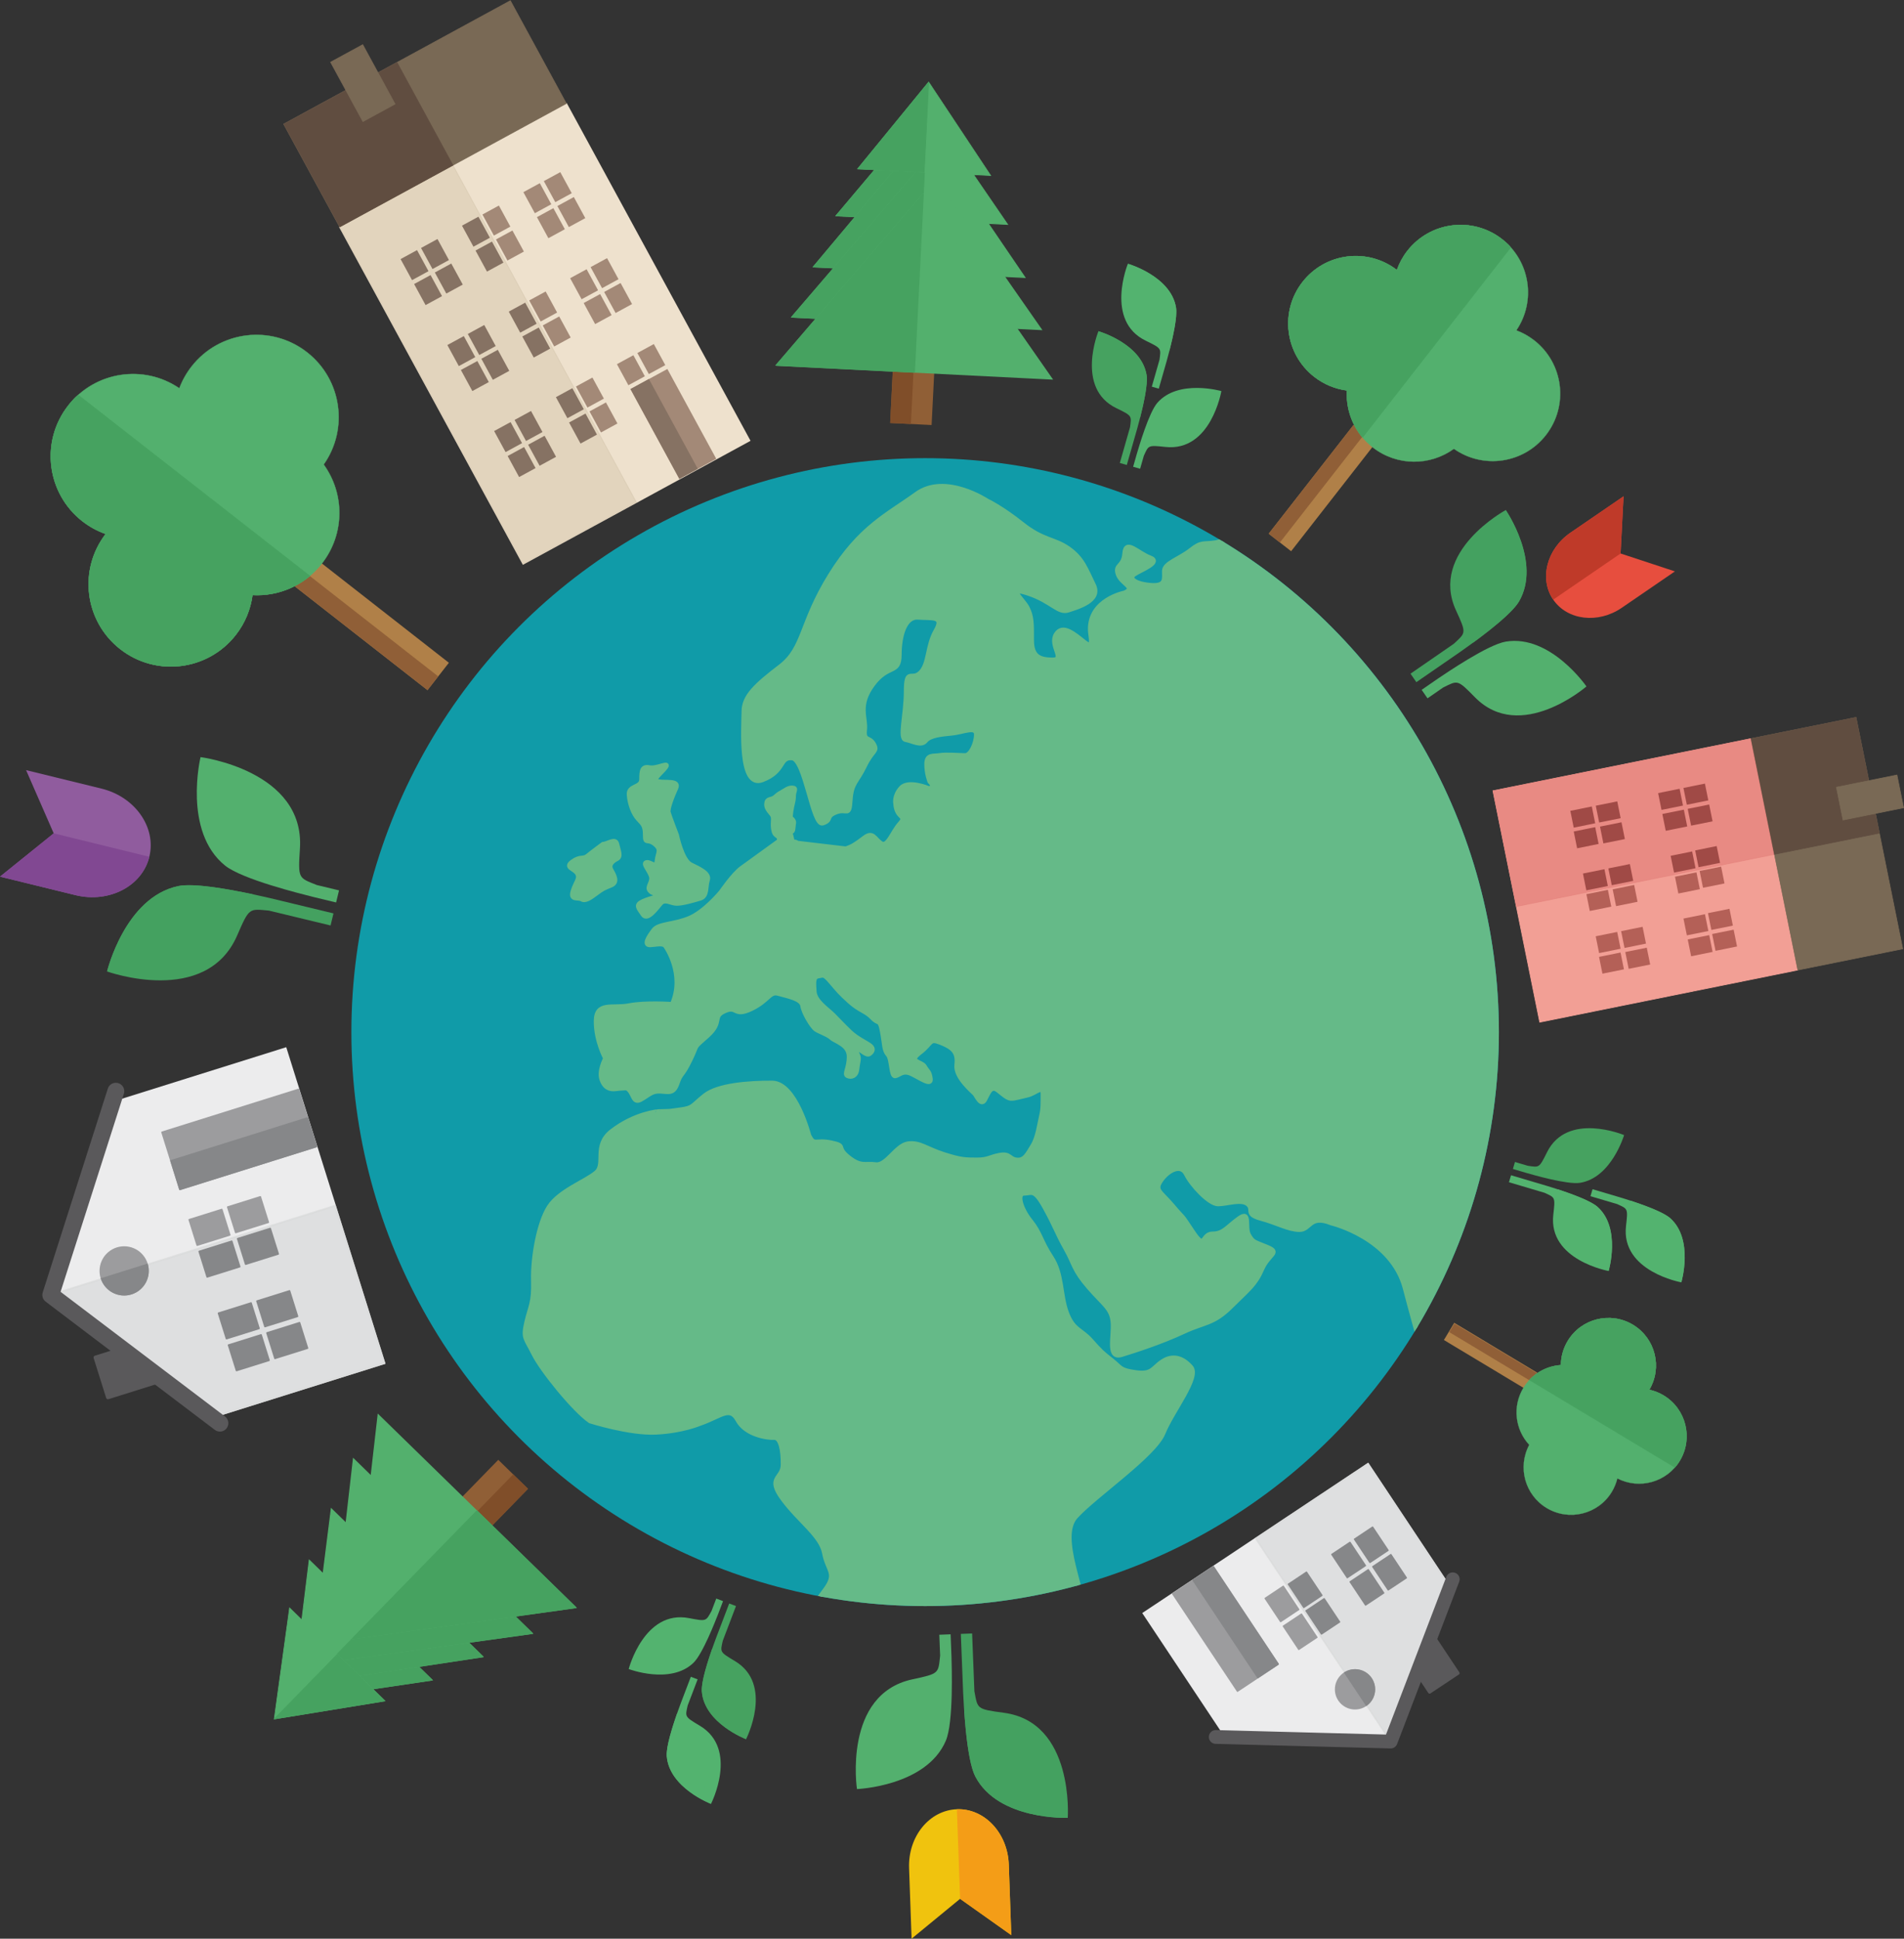 <?xml version="1.0" encoding="utf-8"?>
<!-- Generator: Adobe Illustrator 15.0.2, SVG Export Plug-In . SVG Version: 6.00 Build 0)  -->
<!DOCTYPE svg PUBLIC "-//W3C//DTD SVG 1.1//EN" "http://www.w3.org/Graphics/SVG/1.1/DTD/svg11.dtd">
<svg version="1.1" id="Lager_1" xmlns="http://www.w3.org/2000/svg" xmlns:xlink="http://www.w3.org/1999/xlink" x="0px" y="0px"
	 width="425.874px" height="433.47px" viewBox="0 0 425.874 433.47" enable-background="new 0 0 425.874 433.47"
	 xml:space="preserve">
<rect x="0" y="0" width="425.874" height="433.47" fill="#333333" stroke="none"/>
<g>
	<circle fill="#109BA8" cx="206.927" cy="230.773" r="128.333"/>
	<g>
		<defs>
			<circle id="SVGID_1_" cx="206.927" cy="230.773" r="128.333"/>
		</defs>
		<clipPath id="SVGID_2_">
			<use xlink:href="#SVGID_1_"  overflow="visible"/>
		</clipPath>
		
			<path clip-path="url(#SVGID_2_)" fill="#77C198" stroke="#77C198" stroke-linecap="round" stroke-linejoin="round" stroke-miterlimit="10" d="
			M170.683,191.828"/>
		
			<path clip-path="url(#SVGID_2_)" fill="#65BA88" stroke="#65BA88" stroke-linecap="round" stroke-linejoin="round" stroke-miterlimit="10" d="
			M151.371,186.733c0,0,1.15,5.587,3.123,6.573c1.972,0.986,4.273,1.973,3.78,3.453c-0.493,1.479,0,3.616-1.644,4.108
			c-1.644,0.493-3.944,1.151-5.259,1.151c-1.315,0-2.63-1.15-3.616,0c-0.987,1.15-2.958,3.944-3.945,2.466
			c-0.986-1.479-1.808-2.137,0-2.958c1.808-0.823,3.288-0.822,2.794-1.48c-0.493-0.657-0.657-0.164-1.315-0.985
			c-0.657-0.822,0.822-1.879,0.329-3.241c-0.493-1.362-1.973-2.841-0.986-3.005c0.986-0.165,2.137,1.478,2.302-0.329
			c0.164-1.808,1.15-2.465-0.494-3.78c-1.644-1.315-2.137,0.165-2.137-1.972s-0.495-2.466-1.562-3.617
			c-1.067-1.15-1.889-3.287-2.053-5.424c-0.165-2.136,2.794-1.479,2.794-3.451s0.163-2.959,1.807-2.63
			c1.645,0.329,4.602-1.439,3.616-0.062c-0.986,1.377-3.287,2.856-1.644,3.185s4.766-0.329,3.944,1.479
			c-0.821,1.808-1.91,4.602-1.695,5.423C149.727,182.46,151.371,186.733,151.371,186.733z"/>
		
			<path clip-path="url(#SVGID_2_)" fill="#65BA88" stroke="#65BA88" stroke-linecap="round" stroke-linejoin="round" stroke-miterlimit="10" d="
			M134.879,188.733c0.986,0,2.795-1.479,3.124,0c0.328,1.479,0.986,2.793,0,3.287c-0.987,0.493-1.944,1.314-1.302,2.466
			c0.644,1.15,1.616,2.793-0.021,3.45c-1.636,0.659-1.966,0.823-3.281,1.809c-1.314,0.985-2.464,1.807-3.286,1.315
			c-0.822-0.494-2.629,0.328-1.973-1.809c0.658-2.136,1.644-2.794,0.986-3.945c-0.658-1.15-2.912-1.314-1.126-2.629
			c1.784-1.315,2.441-0.493,3.428-1.315C132.414,190.541,134.879,188.733,134.879,188.733z"/>
		
			<path display="none" clip-path="url(#SVGID_2_)" fill="#77C198" stroke="#77C198" stroke-linecap="round" stroke-linejoin="round" stroke-miterlimit="10" d="
			M120.472,135.29c1.315,1.479,0.493,1.644,1.972,2.63c1.479,0.986,2.959,0.821,2.465,2.63c-0.493,1.808-2.136,5.095-3.615,5.588
			c-1.479,0.493-5.26,4.109-7.232,4.109c-1.972,0-2.465-0.164-3.944-1.15c-1.479-0.987-1.315,0.492-2.794-0.987
			c-1.479-1.479,0-0.657-0.658-2.63c-0.658-1.972-0.658-0.985-2.136-1.972c-1.479-0.986-1.314-1.644,0-1.644
			c1.315,0,2.63,0.822,1.972-0.822c-0.657-1.643-0.821-2.137-2.301-1.972c-1.479,0.164-0.658,1.644-1.479,0.164
			c-0.821-1.479-1.972-1.479,0-2.794s2.959-3.123,3.944-1.15c0.986,1.973,1.972,3.452,3.452,2.63
			c1.479-0.822,3.123-0.329,4.438-1.315c1.315-0.986,2.095-0.164,3.102-0.328C118.665,136.111,120.472,135.29,120.472,135.29z"/>
		
			<path clip-path="url(#SVGID_2_)" fill="#77C198" stroke="#77C198" stroke-linecap="round" stroke-linejoin="round" stroke-miterlimit="10" d="
			M109.131,46.126c-0.247,0.986-2.711,2.657,0,7.368c2.712,4.711,7.39,6.438,4.188,10.382c-3.202,3.944-2.894,3.452-2.185,7.396
			s7.606,1.232,2.185,7.149c-5.42,5.917-0.301,9.862-5.45,12.573c-5.148,2.712-6.134,1.48-3.915,6.903
			c2.218,5.424,4.19,10.354,2.711,11.094c-1.479,0.74-2.917,0.493-5.033,5.917c-2.116,5.424-5.321,8.382-9.759,9.615
			c-4.437,1.232-4.931-0.74-7.889,1.725c-2.958,2.465-1.726,7.396-5.178,9.615c-3.451,2.219-6.903,1.727-9.368,3.699
			s-2.465,1.479-2.958,6.41c-0.493,4.93-4.438,4.93-4.684,10.107c-0.247,5.177,2.465,8.628-1.479,9.122
			c-3.945,0.493-6.164,1.232-7.889-1.973c-1.726-3.205-1.233-1.232-5.424-7.642s-1.972-1.726-4.438-9.861
			c-2.465-8.136-5.423-9.862-3.452-15.532c1.973-5.67,6.164-10.107,5.178-13.559c-0.987-3.452,0.986-10.848-3.945-14.545
			c-4.931-3.698-6.41-0.986-6.41-8.136c0-7.15-3.944-20.956-6.903-23.174c-2.958-2.219-1.479-2.958-10.601-3.205
			c-9.122-0.246-10.601,1.479-12.82-2.219s-4.191-3.452-3.452-4.931c0.739-1.479,6.163,0,4.931-3.945
			C3.861,52.536-6.987,47.112-5.014,46.126C-3.042,45.14,109.131,46.126,109.131,46.126z"/>
		
			<path clip-path="url(#SVGID_2_)" fill="#77C198" stroke="#77C198" stroke-linecap="round" stroke-linejoin="round" stroke-miterlimit="10" d="
			M-114.722,116.389c0,0,15.286,8.382,24.161,8.875c8.875,0.493,6.41-2.466,13.806,0c7.397,2.465,10.848,8.382,15.778,3.451
			c4.931-4.93,11.834,3.452,8.875-8.382c-2.958-11.834-5.972-18.486,0.713-14.667c6.684,3.819,4.711,10.193,8.163,11.937
			c3.452,1.744,3.452-1.214,5.917,5.688c2.466,6.903-1.479-11.376,6.41-5.688c7.889,5.688,11.834,9.497,7.889,13.017
			c-3.944,3.52-12.655,15.846-18.572,19.626C-47.5,154.026-54.732,165-49.8,171.017c4.93,6.02,8.875,6.676,14.462,10.293
			c5.589,3.615,8.876-0.174,9.533,6.651c0.657,6.825,4.601,13.694,6.245,11.246c1.644-2.448-0.986-4.75,1.315-8.694
			c2.301-3.944,3.616,2.302,4.602-6.245c0.986-8.546,1.643-7.56,0-11.833c-1.644-4.273,0.657-3.389-0.329-6.79
			c-0.986-3.401,0,1.201-0.986-3.401c-0.986-4.602-3.944-5.917,0.657-5.917c4.601,0,4.945-2.629,9.047-0.329
			c4.102,2.3,7.389,2.629,7.389,5.259s1.314,9.986,1.972,9.759c0.658-0.226,1.315,1.542,3.616,0
			c2.301-1.541,1.973-6.903,4.602-5.373c2.629,1.53,4.931,11.721,7.232,14.021c2.301,2.3,5.917,7.059,7.889,8.295
			c1.972,1.236,8.875,4.195,6.903,8.798c-1.973,4.601-2.586,6.574,0.351,9.532c2.937,2.959,7.209,1.973,3.594,4.931
			c-3.616,2.958-3.616,5.26-7.889,2.958c-4.273-2.301-7.56-0.657-5.917-3.945c1.644-3.287,4.93-7.561,2.3-7.889
			c-2.629-0.329-2.63,3.474-5.917,2.558c-3.287-0.915-4.931-1.057-7.889,0c-2.958,1.058-7.56,0.73-5.588,2.373
			c1.972,1.644,3.616,1.643,4.931,5.259c1.315,3.616,5.259,5.587,1.315,6.903c-3.945,1.315,0.985-1.315-3.945,1.315
			c-4.931,2.629-6.903,4.274-8.218,5.587c-1.315,1.315,0,5.752-4.602,7.148c-4.603,1.398-6.575,3.042-6.575,5.999
			c0,2.96,4.603,3.617-0.657,7.561c-5.26,3.945-6.574,5.258-8.875,8.877c-2.301,3.614-2.301-1.315-2.301,3.614
			c0,4.932,1.644,7.235,1.315,9.535c-0.33,2.299-1.644,7.231-2.629,5.259c-0.987-1.974-2.959-2.96-2.959-5.589s2.301-3.288,0-4.273
			c-2.301-0.986-3.288-1.972-7.561-2.301c-4.272-0.328-6.575-1.973-7.889,0.329c-1.314,2.301-0.328,3.286-3.287,2.301
			c-2.958-0.986-2.302-2.304-5.588-0.986c-3.287,1.313-4.93-0.329-6.245,3.614c-1.314,3.945-0.986,4.2-1.314,7.359
			c-0.33,3.161,0,8.091,1.314,9.407c1.315,1.313,8.545,8.874,10.19,5.589c1.643-3.288,1.314-4.932,3.944-5.589
			c2.63-0.659,9.532-3.945,7.889,0c-1.644,3.943-6.012,5.915-3.169,8.217c2.841,2.301,5.799,1.974,6.786,2.958
			c0.986,0.987,2.958,1.645,2.958,2.629c0,0.986-0.658,11.505,3.287,12.165c3.944,0.656,4.931-1.318,6.246,0
			c1.315,1.312,3.945,3.613,5.917,1.97c1.973-1.642,4.289-4.602,7.075-5.917c2.787-1.312,11.991,2.631,14.62,2.303
			c2.629-0.33,10.519,0.657,12.82,2.301c2.301,1.645,9.532,5.915,11.504,6.245c1.972,0.328,9.532,12.163,12.82,13.478
			c3.288,1.313,15.45,6.246,19.395,7.561c3.945,1.314,3.616,0.658,5.917,2.63s4.602,0.329,5.917,2.628
			c1.314,2.302,1.972,5.921,0,7.562c-1.973,1.643-5.259,4.931-6.903,10.19c-1.644,5.258-0.33,4.273-1.644,8.218
			c-1.315,3.944-0.986,9.86-4.602,11.504c-3.617,1.646-5.26,0.988-7.889,2.63c-2.63,1.646-4.931-0.658-5.917,4.603
			c-0.985,5.26-0.985,4.932-2.629,8.217c-1.644,3.288-4.273,12.492-9.533,14.135c-5.259,1.645-4.931-2.299-6.903,0
			c-1.973,2.301,0,6.903-3.287,9.205c-3.287,2.301-4.273,1.315-7.231,4.273c-2.959,2.958-1.315,7.89-4.273,6.903
			c-2.958-0.986-1.973-4.676-3.616,0.128c-1.643,4.802-4.273,5.788-3.944,10.391c0.329,4.602,4.93,2.629,1.644,6.902
			c-3.287,4.274-7.889,6.575-7.232,12.163c0.658,5.588,6.903,13.806,7.232,14.792c0.329,0.986-3.288,3.945-7.889,2.302
			c-4.603-1.646-7.231-3.288-8.546-8.219c-1.315-4.932-2.958-5.918-2.629-13.148c0.328-7.232,2.958-18.737,2.3-21.696
			c-0.657-2.958-2.3-4.932-1.314-11.833c0.986-6.903,6.902-12.492,6.245-18.408c-0.658-5.915-2.958-3.615-0.658-12.819
			c2.302-9.205,6.575-13.477,2.63-17.423c-3.944-3.941-8.217-4.601-11.504-9.531s-2.63-7.231-5.588-12.163
			c-2.958-4.93-5.26-4.932-6.246-7.562c-0.986-2.629,2.3-4.271,1.643-8.215c-0.657-3.945-0.563-6.905,2.677-9.862
			c3.24-2.959,4.883-2.957,3.24-7.232c-1.644-4.272-2.207-4.272-3.24-5.26c-1.032-0.985,0.611,0.657-3.991-0.329
			c-4.603-0.984-3.616-1.312-7.232-3.285c-3.616-1.973,1.315,1.644-4.93-3.945c-6.246-5.589-10.848-9.53-16.107-10.849
			c-5.259-1.312-2.63,1.975-7.56-0.656c-4.931-2.63-8.875-4.602-11.505-6.246c-2.63-1.644-6.903,0-6.903-3.616
			c0-3.615-1.315-7.561-5.26-10.189c-3.944-2.63-4.602-2.957-6.246-5.915c-1.644-2.959-2.63-5.917-3.944-7.561
			c-1.315-1.645-2.3-4.275-3.287-2.301c-0.986,1.973-0.987,1.973,0.328,5.258c1.315,3.288,2.302,6.904,3.616,7.889
			c1.315,0.987,4.932,4.603,4.603,5.589c-0.33,0.985-3.287,6.207-4.603-0.656c-1.315-6.865-2.629-6.576-3.944-8.548
			c-1.315-1.97-1.972-3.615-3.287-6.245s-1.973-5.916-3.287-7.562c-1.314-1.642-2.301,0.659-7.232-4.93
			c-4.93-5.588-4.603-8.218-6.082-10.52c-1.479-2.3,0-122.607,0-122.607V116.389z"/>
		
			<path clip-path="url(#SVGID_2_)" fill="#77C198" stroke="#77C198" stroke-linecap="round" stroke-linejoin="round" stroke-miterlimit="10" d="
			M-115.379,104.587c1.479,1.12,8.053,3.153,7.725,0s-1.291-7.098,0.012-8.413c1.304-1.314,4.919-2.63,6.891-4.93
			c1.973-2.301,7.232-7.561,2.301-7.561s-5.346,2.302-7.439,0c-2.093-2.301-6.696-2.958-6.696-2.958s-2.301-2.629-2.793,0
			S-115.379,104.587-115.379,104.587z"/>
		
			<path clip-path="url(#SVGID_2_)" fill="#77C198" stroke="#77C198" stroke-linecap="round" stroke-linejoin="round" stroke-miterlimit="10" d="
			M-67.551,114.583c-0.986-3.945-3.616-4.685-4.931-8.916c-1.315-4.232-1.644-5.547-2.301-7.848c-0.658-2.301,5.588-1.59,0-4.904
			c-5.588-3.313-2.958,1.289-6.903,2.274c-3.945,0.986-0.657,0.001-5.588-0.328c-4.931-0.329-5.26,1.314-6.246-0.329
			s0.329-5.864-4.273-1.617c-4.603,4.247-7.889,8.024-5.259,9.916c2.629,1.892,11.176-2.567,10.847,3.442
			c-0.329,6.01-1.159,6.339-4.195,6.339c-3.037,0-4.681-2.958-4.681,0c0,2.959,4.931,7.561,6.904,7.889
			c1.972,0.329,8.218,0.987,10.847,0c2.629-0.986,4.273-0.272,7.561,0.521c3.287,0.794,8.546,0.794,8.217-1.836
			C-67.879,116.555-67.551,114.583-67.551,114.583z"/>
		
			<path clip-path="url(#SVGID_2_)" fill="#77C198" stroke="#77C198" stroke-linecap="round" stroke-linejoin="round" stroke-miterlimit="10" d="
			M-58.676,87.957c-2.301-0.986-2.629-1.972-5.917,0c-3.287,1.973-1.943,2.301-2.943,6.574c-1.001,4.273,0.313,4.273,2.286,6.246
			c1.972,1.972,1.972,1.474,4.602,5.503c2.63,4.03-0.657-1.559,1.973-4.188c2.629-2.63,6.246,0.521,3.616-4.834
			C-57.689,91.901-58.676,87.957-58.676,87.957z"/>
		
			<path clip-path="url(#SVGID_2_)" fill="#77C198" stroke="#77C198" stroke-linecap="round" stroke-linejoin="round" stroke-miterlimit="10" d="
			M-31.722,86.818c-3.944,0.81-6.245,0.864-7.56,6.096c-1.315,5.233-0.658,8.909,0,11.673c0.657,2.764,0.884,5.722,3.4,6.379
			c2.516,0.658,2.845,1.644,9.748,2.63c6.903,0.986,0.751-4.93,7.936,0c7.185,4.93,18.361,10.19,15.074,16.435
			c-3.287,6.247-0.986,9.862-5.588,9.862c-4.602,0-8.875-2.026-6.903,2.438c1.973,4.464,2.301,5.122,6.246,4.464
			c3.945-0.657,10.518,8.876,14.135,9.204c3.616,0.329,8.217,3.288,5.916-1.971c-2.3-5.26,5.51-3.288,0.619-8.875
			c-4.892-5.589-6.207-9.533-1.604-7.561c4.603,1.972,8.875,6.574,9.204,0.329c0.329-6.246-3.944-6.246-4.93-9.205
			c-0.986-2.958-4.93,2.626-6.574-7.233c-1.644-9.859-6.56-10.786-12.648-16.896c-6.088-6.112-4.445-4.14-9.375-8.741
			c-4.931-4.602-6.903-9.211-11.176-4.77c-4.273,4.441-3.615,9.043-4.273,10.358s-3.616-0.465-3.944-4.177
			C-34.351,93.545-31.722,86.818-31.722,86.818z"/>
		
			<path clip-path="url(#SVGID_2_)" fill="#77C198" stroke="#77C198" stroke-linecap="round" stroke-linejoin="round" stroke-miterlimit="10" d="
			M-29.749,142.332c0,0-8.546,3.803-3.616,7.914c4.931,4.11,4.931,1.153,8.875,1.81c3.944,0.658,8.546-1.742,4.602-4.651
			c-3.944-2.909-3.642-5.072-6.751-5.072C-29.749,142.332-29.749,142.332-29.749,142.332z"/>
		
			<path clip-path="url(#SVGID_2_)" fill="#77C198" stroke="#77C198" stroke-linecap="round" stroke-linejoin="round" stroke-miterlimit="10" d="
			M-52.102,85.327c4.603-0.986,8.876-1.972,9.205,0c0.328,1.972,3.944,2.952,0,5.749c-3.945,2.798-2.629,6.278-4.931,6.181
			c-2.301-0.096-2.63,3.711-4.274,0C-53.745,93.545-52.102,85.327-52.102,85.327z"/>
		
			<path clip-path="url(#SVGID_2_)" fill="#77C198" stroke="#77C198" stroke-linecap="round" stroke-linejoin="round" stroke-miterlimit="10" d="
			M-10.562,45.688c0,0-0.122,2.823-2.095,5.453c-1.972,2.63-2.63,0.329-3.287,6.246c-0.658,5.917,7.945,10.847-2.438,10.189
			c-10.382-0.657-6.214,3.076-16.517,0.059c-10.301-3.018-15.231-5.646-8.986-8.277c6.246-2.63,14.792-5.917,11.833-9.204
			c-2.958-3.288,0.329-4.467,0.329-4.467H-10.562z"/>
		
			<path clip-path="url(#SVGID_2_)" fill="#77C198" stroke="#77C198" stroke-linecap="round" stroke-linejoin="round" stroke-miterlimit="10" d="
			M-26.64,71.521c1.492-0.328,8.123-0.657,8.258,3.288c0.137,3.944,2.453,4.237-4.129,4.748c-6.581,0.512-7.238-0.839-10.854,0
			c-3.615,0.84-4.602,1.372-8.875,0.12c-4.274-1.252-3.833,0.562-4.71-3.796c-0.878-4.359-2.85-6.988-3.836-8.632
			c-0.986-1.644-3.945-5.587,0-3.287c3.944,2.301,6.371,7.209,10.745,7.877C-35.666,72.507-26.64,71.521-26.64,71.521z"/>
		
			<path clip-path="url(#SVGID_2_)" fill="#77C198" stroke="#77C198" stroke-linecap="round" stroke-linejoin="round" stroke-miterlimit="10" d="
			M-59.004,66.919c-1.315-1.315-1.644-5.351-4.602-3.662s-1.972,0.909-6.246,1.627c-4.273,0.72-7.889-0.392-2.63,3.944
			c5.259,4.336,7.889,2.012,7.889,3.009c0,0.998,2.559,4.614,3.58,4.614c1.022,0,1.022,3.287,2.008,0
			C-58.019,73.165-59.004,66.919-59.004,66.919z"/>
		
			<path clip-path="url(#SVGID_2_)" fill="#77C198" stroke="#77C198" stroke-linecap="round" stroke-linejoin="round" stroke-miterlimit="10" d="
			M-79.056,68.829c-3.616-3.553-2.301-6.759-4.931-5.978c-2.629,0.781-0.919,2.096-1.775,4.397
			c-0.854,2.301,0.789,2.981-3.155,3.134c-3.945,0.153-6.09-0.856-7.482,1.456c-1.393,2.313-4.524,2.97,0,3.627
			c4.523,0.658,8.139-2.63,6.167,0c-1.973,2.63-5.917,4.647-0.658,4.954c5.26,0.306,5.588-0.388,7.889-0.863
			c2.301-0.474,7.56-3.761,5.917-6.391C-78.728,70.536-79.056,68.829-79.056,68.829z"/>
		
			<path clip-path="url(#SVGID_2_)" fill="#77C198" stroke="#77C198" stroke-linecap="round" stroke-linejoin="round" stroke-miterlimit="10" d="
			M713.139,125.757c-1.479-1.479-5.422-7.077-9.861-3.785c-4.438,3.292-7.889,9.702-12.328,3.785
			c-4.436-5.917-2.957-8.382-10.352-8.382c-7.396,0-1.48-0.493-10.355,0c-8.875,0.493-8.875,0.548-16.27-0.219
			c-7.398-0.767,0.984-0.22-10.85,0c-11.834,0.219-12.818-0.767-18.242-2.74c-5.426-1.972-4.932-2.958-11.34-4.438
			c-6.412-1.479-10.355-4.566-16.766-2.283c-6.412,2.283-13.805,5.051-14.791,9.831c-0.988,4.779-6.412,6.157,0,10.646
			c6.408,4.488,10.846,6.46,7.889,8.433c-2.961,1.973-6.41,2.58-7.398,5.728c-0.984,3.147,7.398,3.805,5.918,7.914
			c-1.48,4.108-4.93-3.17-2.959,6.879c1.973,10.049,3.451,23.855,11.836,22.375c8.381-1.479,8.381-5.133,9.859-8.484
			c1.48-3.35-10.354-3.944,4.932-5.373s21.201,1.82,25.639,5.373c4.439,3.554,26.133,20.318,27.613,25.742
			c1.479,5.423,4.93,20.037,3.945,26.29c-0.988,6.251-3.945,9.211,2.463,20.058c6.41,10.849,7.396,8.383,14.793,18.737
			c7.396,10.354,12.326,16.271,12.326,14.298s-4.438-14.298-4.438-14.298s8.383,8.874,10.354,10.847
			c1.973,1.972,8.383,12.326,8.383,12.326V125.757z"/>
		
			<path clip-path="url(#SVGID_2_)" fill="#77C198" stroke="#77C198" stroke-linecap="round" stroke-linejoin="round" stroke-miterlimit="10" d="
			M713.139,104.587c0,0,1.479-11.211-2.465-13.511c-3.945-2.299-4.438,1.25-9.861,0.461c-5.424-0.789,0,6.181-10.354-1.248
			c-10.355-7.43-7.398-7.731-14.791-6.102c-7.398,1.63-10.85,0.707-8.877,9.797c1.973,9.091-1.479,14.086,5.424,10.603
			c6.902-3.484-0.986-9.4,6.902-3.484c7.891,5.917,5.916-0.494,7.891,5.917c1.971,6.41,4.436,7.396,6.408,9.862
			c1.973,2.465-5.916,9.697,3.945,4.602c9.861-5.095,9.861-6.082,12.818-7.068C713.139,113.43,713.139,104.587,713.139,104.587z"/>
		
			<path clip-path="url(#SVGID_2_)" fill="#77C198" stroke="#77C198" stroke-linecap="round" stroke-linejoin="round" stroke-miterlimit="10" d="
			M489.288,401.38c0,0-0.988,21.697-10.355,21.203c-9.369-0.493-13.807,3.451-16.764-1.974c-2.959-5.422-4.438-9.367-6.41-10.846
			s-0.492,2.957-6.41-0.986c-5.918-3.946,0.986-9.862-8.875-7.397c-9.861,2.467-12.326,5.424-16.764,6.905
			c-4.439,1.479-2.961,3.795-10.355,3.869c-7.396,0.075-7.396,5.004-7.891-2.391c-0.492-7.397,2.961-9.368,0-15.284
			c-2.957-5.919-5.027-8.878-0.047-13.808s13.361-1.479,14.842-7.396c1.479-5.916,0.984-5.423,6.408-8.875s6.904,5.422,10.355,0
			c3.451-5.425,5.916-12.326,11.834-7.397c5.916,4.932,4.436,0,5.916,4.932c1.48,4.931,1.48,8.382,5.424,5.425
			c3.945-2.959,1.973-15.704,4.438-12.044s6.902,8.098,9.369,13.028c2.465,4.932,13.312,12.327,15.285,18.245
			C491.26,392.506,489.288,401.38,489.288,401.38z"/>
		
			<path clip-path="url(#SVGID_2_)" fill="#77C198" stroke="#77C198" stroke-linecap="round" stroke-linejoin="round" stroke-miterlimit="10" d="
			M441.624,332.845c0,0,2.424,0.329,4.664,1.972c2.24,1.646,4.211,3.946,5.525,2.63c1.316-1.313,0.988-4.54,5.26-2.105
			c4.273,2.435,6.574,2.764,9.205,4.078c2.629,1.315,4.93,0.984,5.916,3.287c0.986,2.302,4.604,4.917,6.244,6.896
			c1.645,1.98,4.602,8.139,0,5.06c-4.598-3.079-5.258-4.08-9.203-5.06c-3.943-0.978-5.1,1.965-7.973,0
			c-2.873-1.966-2.217,1.98-2.873-1.966c-0.658-3.943-0.658-5.26-4.932-5.916c-4.271-0.656-6.449-1.645-7.17-2.957
			c-0.721-1.316-4.664-0.658-4.664-3.289C441.624,332.845,441.624,332.845,441.624,332.845z"/>
		
			<path clip-path="url(#SVGID_2_)" fill="#77C198" stroke="#77C198" stroke-linecap="round" stroke-linejoin="round" stroke-miterlimit="10" d="
			M412.698,318.052c-3.945,0-6.246,0.986-7.561,2.959c-1.314,1.974-3.943,3.945-6.246,4.603c-2.301,0.656-5.26,0.33-5.26,3.616
			c0,3.287-0.656,5.258,2.303,6.574c2.957,1.314,8.545,2.301,10.518,2.301s2.301-1.974,4.273-5.26
			c1.973-3.288,3.287-2.302,1.973-5.917c-1.316-3.616-1.973-4.272-0.986-6.573C412.698,318.052,412.698,318.052,412.698,318.052z"/>
		
			<path clip-path="url(#SVGID_2_)" fill="#77C198" stroke="#77C198" stroke-linecap="round" stroke-linejoin="round" stroke-miterlimit="10" d="
			M364.211,320.026c0,0,1.646-0.82,3.289,0.822s4.271,3.121,5.258,4.271s3.451,1.645,5.424,2.959
			c1.973,1.316,2.139,2.795,4.111,5.589c1.973,2.795,5.752,2.138,5.422,4.438c-0.33,2.301,0.822,6.556-1.643,6.072
			c-2.467-0.482-4.438-1.142-5.752-2.785c-1.316-1.645-4.439-4.438-5.26-6.081c-0.822-1.644-1.316-2.957-4.273-5.588
			c-2.959-2.629-3.123-3.617-5.752-5.752C362.405,321.833,364.211,320.026,364.211,320.026z"/>
		
			<path clip-path="url(#SVGID_2_)" fill="#77C198" stroke="#77C198" stroke-linecap="round" stroke-linejoin="round" stroke-miterlimit="10" d="
			M390.672,344.214c0.494,0.465,5.918,2.272,6.412,2.109c0.492-0.166,3.918-0.166,5.328,0.821s6.178,2.629,3.217,2.793
			c-2.959,0.165-3.943,0.328-5.916,0c-1.973-0.329-1.973-1.15-4.438-1.15s-5.258,0.002-6.082-0.655c-0.822-0.658,0-1.315,0-1.975
			C389.194,345.501,390.672,344.214,390.672,344.214z"/>
		
			<path clip-path="url(#SVGID_2_)" fill="#77C198" stroke="#77C198" stroke-linecap="round" stroke-linejoin="round" stroke-miterlimit="10" d="
			M432.092,350.129c-0.494-0.191-3.617-0.47-4.273,0c-0.658,0.466-3.123,1.125-3.287,2.111c-0.166,0.984-1.15,3.198,0,2.421
			s1.807-2.206,2.301-2.313c0.492-0.107,1.971,0.766,2.629,0C430.12,351.583,432.092,350.129,432.092,350.129z"/>
		
			<path clip-path="url(#SVGID_2_)" fill="#77C198" stroke="#77C198" stroke-linecap="round" stroke-linejoin="round" stroke-miterlimit="10" d="
			M419.602,290.442c-0.822,0-1.645,2.958-2.137,4.438c-0.496,1.479-0.988,0.821,0,2.628c0.984,1.81,2.465,2.96,3.121,2.467
			c0.656-0.494-0.162-2.301,0.656-3.451c0.824-1.15,1.809-2.959,1.15-4.275C421.739,290.935,419.602,290.442,419.602,290.442z"/>
		
			<path clip-path="url(#SVGID_2_)" fill="#77C198" stroke="#77C198" stroke-linecap="round" stroke-linejoin="round" stroke-miterlimit="10" d="
			M429.79,310.824c-2.299,0.492-1.805,1.477-3.121,1.643c-1.314,0.162-0.771-0.988-2.686,0c-1.916,0.985-1.816,2.466-1.373,2.299
			c0.443-0.162,1.428-0.63,1.922,0.015c0.492,0.646,1.15,2.778,2.301,3.272c1.15,0.495,3.779-0.655,2.957-2.299
			c-0.82-1.644,1.973-1.646,0.986-3.287C429.79,310.824,429.79,310.824,429.79,310.824z"/>
		
			<path clip-path="url(#SVGID_2_)" fill="#77C198" stroke="#77C198" stroke-linecap="round" stroke-linejoin="round" stroke-miterlimit="10" d="
			M418.78,333.996c1.479,0,0.984-1.644,2.629-1.15s3.666-0.256,2.574,0.529c-1.096,0.785-2.32,1.609-2.447,2.266
			s2.883,1.809,2.447,3.616c-0.439,1.808-1.006,2.628-2.447,2.464s-0.812-3.944-1.783-3.615c-0.973,0.33-2.123-1.643-2.123,0
			s0.162,2.506,0,3.637c-0.164,1.131-1.152,2.446-1.809,1.623c-0.656-0.822-0.656-1.316-0.656-3.121c0-1.809,0.818-1.645,0-2.795
			c-0.822-1.152,0.164-1.48,0-2.632c-0.168-1.149,1.818-3.301,1.729-2.799C416.807,332.517,418.78,333.996,418.78,333.996z"/>
		
			<path clip-path="url(#SVGID_2_)" fill="#77C198" stroke="#77C198" stroke-linecap="round" stroke-linejoin="round" stroke-miterlimit="10" d="
			M534.157,433.595c0.164-1.15,2.795-1.972,0.658-3.123c-2.139-1.15-2.631-1.644-3.619-0.987c-0.986,0.658-0.82,1.315-1.971,2.96
			c-1.15,1.644-1.971,1.809-3.287,3.125c-1.314,1.313-0.33,1.149-3.289,3.45c-2.957,2.301-3.779,2.464-3.941,3.942
			c-0.164,1.48,2.959,2.958,4.271,3.124c1.316,0.164,3.621,0.494,4.193-1.151c0.574-1.644,2.053-3.942,2.053-5.424
			c0-1.479,0.162-2.135,1.809-2.957C532.676,435.732,534.157,433.595,534.157,433.595z"/>
		
			<path clip-path="url(#SVGID_2_)" fill="#77C198" stroke="#77C198" stroke-linecap="round" stroke-linejoin="round" stroke-miterlimit="10" d="
			M541.059,419.954c-1.314-0.822-2.301-2.959-2.795-3.451c-0.49-0.493-1.619-1.922-2.617-3.015c-1-1.095-2.807-1.208-1.984,0
			c0.822,1.206,1.832,3.507,1.984,4.165c0.152,0.657,2.738,2.793,1.609,3.779c-1.129,0.987-0.775,1.525-1.609,2.078
			c-0.832,0.552-1.326,1.21-1,1.704c0.33,0.491,3.947,0.326,3.947,1.643c0,1.314-1.314,1.383-0.33,2.335
			c0.988,0.951,2.467,2.005,2.795,0c0.328-2.008-1.807-2.335,0-3.649c1.807-1.315,2.795-1.644,2.795-2.959
			c0-1.314,0.82-0.728-0.822-1.103C541.387,421.104,541.059,419.954,541.059,419.954z"/>
		
			<path clip-path="url(#SVGID_2_)" fill="#65BA88" stroke="#65BA88" stroke-linecap="round" stroke-linejoin="round" stroke-miterlimit="10" d="
			M136.833,252.924c-4.185,3.233-1.211,7.311-3.503,9.273c-2.292,1.964-8.217,4.076-10.532,7.684
			c-2.315,3.608-3.659,11.327-3.514,16.422c0.146,5.096-0.678,5.751-1.514,9.365c-0.835,3.61-0.178,3.45,1.617,7.071
			c1.795,3.624,8.993,12.524,12.599,15.004c0,0,8.864,2.828,14.782,2.521c5.918-0.305,9.704-1.936,9.704-1.936
			c4.772-1.626,6.754-4.083,8.55-0.789c1.795,3.295,6.642,3.994,8.121,3.904c1.479-0.088,2.028,2.873,1.982,6.077
			c-0.045,3.204-3.675,2.699-0.029,7.644s8.564,8.167,9.289,12.114c0.725,3.948,2.942,4.451,0.216,8.136
			c-2.726,3.689-3.965,5.41-3.981,9.602c-0.016,4.189,4.886,11.851,5.113,17.03c0.227,5.177-0.997,2.953,1.444,9.126
			c2.442,6.174,4.663,5.689,5.88,9.637c1.218,3.95,1.223,2.472,1.209,6.17c-0.014,3.697-4.705,5.652,3.187,4.941
			c7.893-0.708,7.875,3.728,14.305-1.671c6.43-5.399,10.635-8.835,11.884-13.021s-1.21-6.168,2.989-8.37
			c4.2-2.203,5.419,1.499,4.953-5.65c-0.467-7.152-6.889-3.973-0.459-9.373c6.431-5.397,12.092-2.663,11.873-10.309
			c-0.217-7.645-6.581-19.747-2.373-24.416c4.209-4.668,17.557-13.74,19.547-18.662c1.992-4.922,8.184-12.543,6.219-14.769
			c-1.963-2.227-4.18-2.729-6.404-1.259c-2.225,1.471-2.23,2.951-5.926,2.445c-3.695-0.508-3.201-1-5.413-2.732
			c-2.213-1.735-2.458-1.983-4.667-4.456c-2.211-2.474-3.937-2.233-5.401-6.184c-1.464-3.951-0.953-8.634-3.404-12.34
			c-2.451-3.708-2.444-5.434-4.653-8.154c-2.209-2.72-3.182-6.174-1.456-6.167s2.224-1.226,4.673,3.222
			c2.447,4.447,2.689,5.681,4.648,9.139c1.96,3.461,1.709,4.691,5.145,8.648c3.438,3.959,5.16,4.704,5.395,7.908
			c0.234,3.207-1.264,8.131,1.945,7.158s9.132-2.923,13.826-5.124c4.691-2.201,6.66-1.7,10.621-5.631
			c3.959-3.929,5.443-4.91,6.936-8.355c1.49-3.445,4.205-3.682,1.25-4.927c-2.953-1.243-3.201-0.997-4.182-2.728
			c-0.977-1.729,0.516-5.668-2.205-3.706c-2.719,1.962-3.465,3.438-5.93,3.429c-2.463-0.009-1.494,3.94-4.434-0.511
			c-2.94-4.448-1.718-2.471-4.416-5.687c-2.701-3.214-4.179-3.466-2.691-5.68c1.488-2.215,4.452-3.928,5.678-1.459
			c1.221,2.472,5.15,6.679,7.123,6.686c1.971,0.008,5.182-1.214,6.658,0.025c1.473,1.237-0.75,2.214,2.943,3.215
			c3.695,1,6.156,2.489,8.619,2.499c2.467,0.009,2.232-3.444,7.156-1.453c0,0,13.508,3.212,16.461,14.608
			c0.682,2.624,3.646,13.82,4.625,16.041c0.977,2.224,1.717,2.473,2.445,5.433c0.727,2.962,3.191,3.466,4.182,2.234
			c0.99-1.228,4.961-7.87,4.967-9.593c0.008-1.728-3.436-3.714,0.021-5.426s5.684-3.429,6.928-6.386
			c1.244-2.952,5.193-3.921,6.43-5.645c1.238-1.719,5.678-1.949,6.914-2.438c1.234-0.489,2.969-3.194,4.932-0.229
			c1.961,2.966,6.389,5.447,6.135,7.419c-0.256,1.971-0.988,5.913-0.014,6.164s0.973,0.744,2.701,0.01
			c1.729-0.733,0.256-1.971,1.729-0.733c1.477,1.237,3.434,4.698,3.924,5.685c0.488,0.989,0.477,4.439-0.025,6.658
			c-0.502,2.217-2.475,2.95,0.346,6.165c2.824,3.215,3.311,4.695,3.551,6.177c0.24,1.479-2.477,2.948-0.014,3.943
			c2.461,0.996,4.916,4.209,6.152,2.734c1.24-1.474,1.738-3.196,0.023-5.916s-3.928-4.947-4.416-5.934
			c-0.488-0.987-3.945-0.015-3.186-4.941c0.758-4.928-0.221-7.15,1.75-6.651c1.971,0.5,2.459,1.98,5.412,3.472
			s1.953,4.692,4.174,4.454c2.219-0.239,4.932-0.229,6.424-3.674c1.49-3.445,6.922-5.15,3.236-8.618
			c-3.684-3.464-6.402-1.503-5.398-6.676c1.008-5.172,1.514-9.361,3.977-8.366s4.682,0.511,9.623-1.937
			c4.939-2.445,8.631-0.706,12.844-6.36c4.211-5.654,9.174-13.771,5.984-18.222c-3.188-4.45-5.652-4.459-3.42-7.903
			c2.232-3.441,2.723-2.699,3.221-4.916c0.504-2.217,0.268-5.178-1.961-2.722c-2.229,2.458-3.463,2.945-4.441,1.219
			c-0.979-1.732-5.176-0.02-1.221-2.964c3.957-2.943,6.689-8.603,7.908-5.641c1.225,2.964,5.664,1.993,6.646,3.477
			c0.979,1.482-1.248,3.445-0.021,5.423c1.225,1.979,1.211,5.674,2.191,7.405c0.979,1.73,5.152,6.342,6.152,2.69
			c1-3.65,3.234-7.586,2.502-9.068c-0.736-1.481-1.469-2.965-2.693-5.188c-1.227-2.224-0.236-2.958,1.746-5.414
			c1.982-2.459,3.469-4.672,5.197-5.406c1.729-0.732,2.963-1.468,3.947-0.969c0.986,0.495,3.936,2.479,6.176-2.689
			c2.238-5.169,5.947-8.113,6.445-10.084c0.5-1.97,4.215-5.407,3.982-9.353c-0.234-3.946,0.033-3.205,0.039-7.396
			c0.004-4.191,1.482-4.186-0.977-5.921c-2.459-1.735,2.721-2.208-2.459-1.735c-5.178,0.473-5.42-0.76-6.404-1.011
			c-0.986-0.25-3.945-0.015-0.979-2.223c2.967-2.207,9.904-11.303,12.625-13.757c2.721-2.455-0.979-2.223,6.174-2.688
			c7.152-0.466,9.619-1.196,12.33-1.186c2.713,0.01,1.234-0.489,3.943,1c2.705,1.489,5.408,3.472,5.912,1.009
			c0.502-2.464-1.229-1.731,0.016-4.192c1.242-2.46,4.221-7.873,7.178-7.615c2.959,0.258,3.939,1.494,3.936,2.48
			s0.727,3.454,2.211,1.979c1.486-1.473,2.254-8.62,4.963-8.116c2.709,0.503,5.416,1.746,2.693,4.694
			c-2.723,2.948-4.209,4.421-5.691,5.402c-1.482,0.98-4.461,6.393-6.689,8.85c-2.227,2.457-5.195,4.911-5.449,6.635
			c-0.252,1.725-0.553,16.023-0.314,18.489c0.234,2.466,1.213,5.182,3.691,1c2.482-4.182,1.004-4.188,3.23-6.398
			c2.227-2.21,0.246,0.001,2.227-2.21c1.982-2.212,1.971,0.748,3.469-4.425c1.5-5.171,1.23,0.744,1.5-5.171
			c0.268-5.916,0.758-4.681-0.467-7.398c-1.223-2.717-0.719-5.674,4.221-7.873c4.939-2.2,10.623-5.137,11.105-2.916
			c0.484,2.22-1.256,6.405,2.455,2.72c3.713-3.683,12.619-12.032,14.344-11.779c1.725,0.253,4.668,3.962,4.189,0.509
			c-0.48-3.453,0.021-5.425-0.957-8.139c-0.973-2.716,3.729-7.628,7.424-6.875c3.697,0.754,5.668,0.515,6.402,2.244
			c0.732,1.728,4.895,9.14,5.656,3.72c0.76-5.421,5.684-3.677,5.947-8.113c0.262-4.437-2.943-3.463-8.361-5.949
			c-5.412-2.486-16.457-15.594-22.125-16.355s-7.381-3.726-10.846-0.288c-3.467,3.439-2.975,3.934-10.613,2.919
			s-8.643,3.912-13.301-3.009c-4.66-6.92-0.463-8.384-9.092-7.923c-8.631,0.46-10.594-2.258-14.525-5.726
			c-3.932-3.466-8.115-5.208-11.566-5.221c-3.451-0.013-4.672-3.469-7.148-0.027c-2.48,3.442,1.951,4.938-2.984,6.152
			c0,0-9.592-5.625-18.502,3.628c-2.449,2.542-0.744,1.23-4.178-3.468c-3.436-4.697-1.963-2.966-6.391-4.955
			c-4.43-1.989-8.635,1.09-12.811-3.061c-4.176-4.152-9.34-7.377-12.301-6.895c-2.959,0.482-3.449-0.36-6.408-0.075
			s-7.418,5.445-8.887,2.482c-1.467-2.964,2.732-5.167,5.951-8.853c3.219-3.686,11.367-7.107,7.199-12.793
			c-4.17-5.686-3.418-9.135-7.855-8.412c-4.443,0.723-4.939,1.707-6.406-1.257c-1.469-2.965-1.955-4.938-1.955-4.938
			s-2.213-1.734-6.41-0.024s-4.449,3.188-4.705,5.9c-0.258,2.71,0.721,4.439-2.73,4.672c-3.451,0.234-5.188,2.693-8.891,3.666
			c-3.699,0.972-3.197-1.984-8.881,1.692c-5.684,3.677-9.131,2.431-10.133,6.372c-1,3.941-1.004,4.927-1.258,6.652
			c-0.252,1.725,1.465,3.703-3.465,3.685s-9.105-3.732-9.127,1.691c-0.02,5.423,3.428,5.93,0.953,8.632
			c-2.477,2.702-2.725,3.194-5.182,1.459c-2.461-1.734-2.691-5.927-4.68-1.497c-1.99,4.43-1.75,6.158-4.209,4.915
			c-2.461-1.242-4.188-1.002-3.705,1.219c0.486,2.22,2.203,4.445,1.705,6.169c-0.5,1.724-2.486,5.167-0.521,7.394
			c1.965,2.226,3.188,4.203,2.186,8.144c-0.998,3.94-0.773,9.612-4.469,8.858s-1.723-0.993-0.475-4.933
			c1.246-3.939,2.979-5.166,1.512-8.869c-1.465-3.704-1.467-3.21-1.695-7.649c-0.232-4.438-0.727-3.947-0.715-7.152
			c0.014-3.205,3.973-6.888,0.775-9.119s-1.471-1.978-3.197-2.231c-1.723-0.253-4.467,7.873-5.705,9.101
			c-1.234,1.228-2.963,0.975-2.973,3.933c-0.012,2.959,1.709,4.938,2.188,8.144c0.482,3.207,2.682,8.393,0.711,7.892
			c-1.969-0.5-4.178-3.96-6.145-4.707c-1.971-0.748-5.42-1.253-6.65-1.751s-1.963-2.473-3.441-2.972
			c-1.477-0.498-4.672-2.976-4.432-1.249s0.242,1.48,1.957,3.706c1.719,2.226,4.172,4.7,1.461,4.936
			c-2.715,0.236-1.436-0.232-4.682-0.757c-4.684-0.757-10.359,0.947-10.359,0.947c-2.959,0.482-3.203-0.258-5.678,1.705
			c-2.471,1.963-5.926,2.936-5.932,4.662c-0.008,1.726,0.479,3.454-2.971,3.194s-5.172-1.499-3.688-2.48
			c1.482-0.98,6.173-2.688,3.466-3.685c-2.709-0.996-5.408-4.212-5.668-1.007c-0.258,3.204-2.228,2.457-1.496,4.678
			c0.73,2.222,4.18,2.975,1.463,4.197c0,0-7.895,1.531-7.674,8.354c0.049,1.499,0.969,4.441-1.242,2.707
			c-2.213-1.734-4.916-4.209-6.404-1.75s2.197,5.678-0.761,5.667c-2.958-0.011-4.681-0.756-4.667-4.455s0.02-5.177-0.959-7.153
			c-0.98-1.977-4.913-4.949,0.258-3.204c5.17,1.746,6.639,4.463,8.861,3.731c2.223-0.73,7.404-2.19,5.691-5.648
			c-1.713-3.458-2.442-5.926-5.639-8.157c-3.197-2.231-5.664-1.747-10.334-5.463c-4.671-3.716-7.869-5.208-7.869-5.208
			s-9.346-6.198-15.773-1.539c-6.427,4.66-12.601,7.348-19.298,18.17c-6.698,10.822-5.732,16.249-11.171,20.42
			c-5.44,4.171-8.162,6.626-8.175,10.077c-0.013,3.452-1.051,17.254,4.134,15.301c5.185-1.952,3.717-5.163,6.675-4.906
			c2.958,0.259,4.626,15.303,6.848,14.572c2.222-0.73,0.499-1.477,2.968-2.454c2.469-0.977,2.954,1.244,3.215-2.7
			c0.261-3.943,1.419-3.939,3.196-7.63c1.777-3.69,3.008-3.194,2.029-4.923c-0.979-1.729-2.292-0.501-1.998-3.212
			c0.294-2.71-1.667-5.43,1.802-10.101c3.469-4.671,5.925-2.201,5.942-6.637c0.017-4.435,1.265-8.622,4.223-8.364
			c2.957,0.258,5.918-0.471,3.933,2.974c-1.986,3.444-1.463,7.403-3.443,9.367c-1.98,1.964-3.201-1.245-3.221,4.179
			s-1.563,10.583-0.085,10.835c1.479,0.251,3.447,1.493,4.437,0.263c0.991-1.228,3.457-1.466,5.923-1.703
			c2.466-0.237,5.43-1.705,5.422,0.267c-0.007,1.973-1.25,4.68-2.483,4.675c-1.232-0.004-4.189-0.261-5.67-0.021
			c-1.481,0.242-2.958-0.257-2.966,1.961c-0.008,2.219,0.725,3.948,0.725,3.948s1.475,1.237-0.251,1.478
			c0,0-4.513-1.906-6.165-0.105c-1.649,1.802-1.245,3.529-1.245,3.529c0.233,3.451,2.703,2.528,0.97,4.467s-2.732,5.387-4.208,4.395
			c-1.476-0.991-1.791-2.718-3.731-1.247c-1.94,1.472-2.682,1.962-4.163,2.45l-10.843-1.274c-1.229-0.99-0.745,1.477-1.229-0.99
			c-0.483-2.467-0.927-0.498-0.678-1.236c0.25-0.739,0.903,0.25,0.99-1.064c0.087-1.314,0.334-1.313-0.075-1.89
			c-0.409-0.578-0.658-0.003-0.404-1.81c0.253-1.807,0.583-2.216,0.588-3.449c0.004-1.233,0.747-1.805-0.24-1.891
			c-0.985-0.086-1.646,0.569-2.552,1.058c-0.905,0.49-0.633,0.408-1.457,1.063c-0.825,0.654-1.751,0.157-1.839,1.472
			c-0.087,1.314,1.308,2.142,1.469,2.882c0.161,0.74-0.171,1.643,0.152,3.123c0.323,1.48,1.501,0.91,1.167,2.306
			c0,0-6.51,4.701-8.364,6.049c-1.854,1.349-4.581,5.324-4.581,5.324s-3.592,4.384-7.048,5.85c-3.457,1.466-6.908,1.206-8.023,2.681
			c-1.115,1.476-2.373,3.394-0.752,3.327c1.243-0.052,2.961-0.563,3.451,0.341c0,0,4.414,6.182,1.431,12.908
			c0,0-5.929-0.434-9.624,0.292c-3.694,0.725-7.386-0.932-7.402,3.506c-0.017,4.435,2.106,8.307,2.106,8.307
			s-1.49,2.708-0.841,4.681c0.65,1.976,1.964,2.307,3.115,2.147c1.151-0.158,2.466-0.187,2.466-0.187
			c1.641,0.861,1.302,3.571,3.114,2.591c1.811-0.979,2.472-1.961,4.362-1.872c1.889,0.088,3.037,0.668,3.868-1.795
			c0.832-2.46,0.991-1.309,2.896-5.247c1.905-3.937,0.42-2.3,3.883-5.408c3.463-3.11,0.92-4.187,3.801-5.492
			c2.881-1.304,1.967,1.406,5.919-0.469c3.952-1.877,4.124-4.012,6.094-3.43c1.971,0.583,5.173,1.088,5.414,2.733
			c0.241,1.643,2.12,4.608,2.856,5.188c0.738,0.576,2.708,1.162,3.609,1.986c0.9,0.823,3.938,1.495,3.928,4.205
			c-0.01,2.713-1.166,3.856-0.345,4.271c0.82,0.415,1.971,0.09,2.142-1.471c0.17-1.562,0.501-2.217,0.257-2.956
			c-0.243-0.741-1.06-1.977-0.158-1.647c0.903,0.334,2.049,1.654,2.708,1.162c0.659-0.49,0.99-1.146,0.171-1.806
			c-0.818-0.661-2.951-1.575-4.508-3.058c-1.556-1.486-2.374-2.394-3.766-3.796c-1.392-1.4-4.098-3.055-4.253-5.274
			c-0.156-2.219-0.233-3.287,0.917-3.449c1.151-0.16,1.152-0.57,2.789,1.326c1.637,1.897,1.881,2.309,4.175,4.371
			c2.292,2.064,3.608,2.07,5.082,3.636c1.473,1.566,1.644,0.088,2.207,3.048c0.564,2.962,0.395,4.192,1.295,5.184
			c0.9,0.987,0.64,4.932,1.625,4.77c0.987-0.16,1.649-1.39,3.618-0.479c1.968,0.913,4.509,2.812,4.269,1.086
			c-0.24-1.727-0.651-1.562-1.305-2.719c-0.652-1.15-3.859-0.999-1.056-3.125c2.802-2.126,1.984-3.279,4.692-2.2
			c2.708,1.078,3.854,2.148,3.515,4.942c-0.34,2.793,3.674,6.015,4.083,6.508c0.409,0.495,1.387,2.8,2.214,1.324
			c0.828-1.476,1.328-3.448,3.049-2.044c1.721,1.405,2.212,1.735,2.951,1.738c0.74,0.003,1.728-0.321,3.537-0.727
			c1.809-0.403,3.461-2.37,3.453-0.315c-0.008,2.053,0.069,3.285-0.349,5.012c-0.417,1.725-0.757,4.681-1.915,6.565
			c-1.158,1.888-1.82,3.363-3.545,3.192c-1.727-0.17-1.475-1.483-3.777-1.082c-2.302,0.401-2.633,1.084-5.18,1.061
			c-2.548-0.022-3.371,0.056-7.31-1.19c-3.94-1.248-5.495-2.814-8.126-2.413c-2.632,0.399-4.786,4.993-7.168,4.654
			c-2.382-0.337-3.29,0.646-6.157-1.666s-0.236-2.468-3.85-3.22c-3.614-0.755-3.702,0.809-4.925-1.58c0,0-2.996-11.762-8.255-11.782
			c-5.259-0.02-12.111,0.5-15.049,2.819c-2.934,2.315-2.476,2.785-5.518,3.184c-3.042,0.4-1.387,0.29-4.932,0.393
			C147.204,248.525,142.017,248.92,136.833,252.924z"/>
	</g>
	<g>
		<g>
			<g>
				<path fill="#53B36F" d="M160.607,360.937c-0.513,1.288-3.416,8.851-5.504,10.856c-5.139,4.943-14.482,1.388-14.482,1.388
					s3.463-13.333,13.513-11.383c3.932,0.766,3.746,0.672,5.007-1.58l1.065-2.798l1.52,0.578L160.607,360.937z"/>
			</g>
		</g>
		<g>
			<g>
				<path fill="#46A260" d="M160.09,366.429c-0.473,1.299-3.332,8.882-3.109,11.767c0.555,7.112,9.896,10.667,9.896,10.667
					s6.281-12.261-2.525-17.485c-3.443-2.045-3.24-1.993-2.688-4.513l2.957-7.766l-1.519-0.577L160.09,366.429z"/>
			</g>
			<g>
				<path fill="#46A260" d="M159.272,368.709c-0.997,2.845-2.451,7.396-2.291,9.486c0.555,7.112,9.896,10.667,9.896,10.667"/>
			</g>
		</g>
		<g>
			<g>
				<path fill="#53B36F" d="M152.245,380.89c-0.475,1.302-3.333,8.88-3.11,11.768c0.555,7.111,9.897,10.667,9.897,10.667
					s6.279-12.259-2.527-17.485c-3.444-2.046-3.239-1.993-2.69-4.512l2.225-5.84l-1.518-0.578L152.245,380.89z"/>
			</g>
			<g>
				<path fill="#53B36F" d="M151.424,383.172c-0.994,2.844-2.448,7.396-2.29,9.485c0.555,7.111,9.897,10.667,9.897,10.667"/>
			</g>
		</g>
	</g>
	<g>
		<g>
			<g>
				<path fill="#53B36F" d="M254.316,101.343c0.4-1.327,2.649-9.109,4.56-11.286c4.698-5.363,14.311-2.616,14.311-2.616
					s-2.315,13.58-12.494,12.492c-3.982-0.428-3.789-0.351-4.854,2l-0.823,2.878l-1.563-0.447L254.316,101.343z"/>
			</g>
		</g>
		<g>
			<g>
				<path fill="#46A260" d="M254.363,95.827c0.36-1.334,2.563-9.133,2.096-11.988c-1.157-7.04-10.769-9.786-10.769-9.786
					s-5.214,12.751,4.005,17.207c3.605,1.744,3.398,1.71,3.062,4.267l-2.284,7.99l1.562,0.446L254.363,95.827z"/>
			</g>
			<g>
				<path fill="#46A260" d="M254.984,93.485c0.75-2.919,1.812-7.578,1.475-9.646c-1.157-7.04-10.769-9.786-10.769-9.786"/>
			</g>
		</g>
		<g>
			<g>
				<path fill="#53B36F" d="M260.948,80.751c0.362-1.338,2.564-9.132,2.097-11.99c-1.157-7.039-10.769-9.786-10.769-9.786
					s-5.213,12.749,4.006,17.207c3.605,1.745,3.397,1.71,3.065,4.266l-1.72,6.008l1.562,0.447L260.948,80.751z"/>
			</g>
			<g>
				<path fill="#53B36F" d="M261.572,78.407c0.749-2.918,1.81-7.577,1.473-9.646c-1.157-7.039-10.769-9.786-10.769-9.786"/>
			</g>
		</g>
	</g>
	<g>
		<g>
			<g>
				<path fill="#46A260" d="M341.409,262.257c1.336,0.374,9.109,2.653,11.971,2.212c7.047-1.087,9.887-10.673,9.887-10.673
					s-12.699-5.334-17.244,3.839c-1.777,3.59-1.74,3.385-4.295,3.021l-2.871-0.85l-0.461,1.559L341.409,262.257z"/>
			</g>
		</g>
		<g>
			<g>
				<path fill="#53B36F" d="M346.09,265.179c1.318,0.412,9.08,2.739,11.238,4.666c5.318,4.755,2.479,14.338,2.479,14.338
					s-13.557-2.443-12.371-12.614c0.463-3.979,0.385-3.783-1.955-4.873l-7.967-2.361l0.461-1.559L346.09,265.179z"/>
			</g>
			<g>
				<path fill="#53B36F" d="M348.397,265.912c2.869,0.934,7.369,2.539,8.932,3.934c5.318,4.755,2.479,14.338,2.479,14.338"/>
			</g>
		</g>
		<g>
			<g>
				<path fill="#53B36F" d="M362.346,267.714c1.322,0.411,9.078,2.737,11.24,4.665c5.318,4.755,2.479,14.341,2.479,14.341
					s-13.559-2.446-12.369-12.617c0.461-3.979,0.383-3.783-1.955-4.874l-5.994-1.773l0.463-1.56L362.346,267.714z"/>
			</g>
			<g>
				<path fill="#53B36F" d="M364.655,268.445c2.865,0.936,7.367,2.541,8.932,3.935c5.318,4.755,2.479,14.341,2.479,14.341"/>
			</g>
		</g>
	</g>
	<g>
		
			<rect x="79.29" y="120.779" transform="matrix(0.616 -0.788 0.788 0.616 -78.03 119.226)" fill="#B08048" width="7.768" height="37.604"/>
		
			<rect x="80.036" y="122.309" transform="matrix(0.616 -0.788 0.788 0.616 -79.693 118.858)" fill="#905F37" width="3.885" height="37.604"/>
		
			<path fill="#53B06E" stroke="#53B06E" stroke-width="0.074" stroke-linecap="round" stroke-linejoin="round" stroke-miterlimit="10" d="
			M68.674,78.773c-8.008-6.254-19.571-4.832-25.825,3.177c-1.185,1.518-2.093,3.163-2.734,4.875
			c-7.948-5.425-18.85-3.813-24.856,3.878c-6.254,8.009-4.831,19.571,3.177,25.825c1.621,1.265,3.389,2.212,5.228,2.857
			c-6.18,8.006-4.741,19.508,3.239,25.74c8.008,6.255,19.57,4.832,25.824-3.177c2.096-2.684,3.325-5.767,3.737-8.917
			c5.812,0.322,11.683-2.107,15.537-7.042c5.166-6.616,5.089-15.654,0.392-22.125C78.012,95.897,76.441,84.838,68.674,78.773z"/>
		
			<path fill="#46A260" stroke="#46A260" stroke-width="0.074" stroke-linecap="round" stroke-linejoin="round" stroke-miterlimit="10" d="
			M15.259,90.703c-6.254,8.009-4.831,19.571,3.177,25.825c1.621,1.265,3.389,2.212,5.228,2.857
			c-6.18,8.006-4.741,19.508,3.239,25.74c8.008,6.255,19.57,4.832,25.824-3.177c2.096-2.684,3.325-5.767,3.737-8.917
			c4.591,0.255,9.218-1.208,12.859-4.266c0,0-51.509-40.223-51.819-40.465C16.5,89.027,15.259,90.703,15.259,90.703z"/>
	</g>
	<g>
		
			<rect x="331.122" y="292.483" transform="matrix(-0.515 0.857 -0.857 -0.515 765.071 173.807)" fill="#B08048" width="4.486" height="21.716"/>
		
			<rect x="332.821" y="291.521" transform="matrix(-0.515 0.857 -0.857 -0.515 765.17 172.017)" fill="#905F37" width="2.244" height="21.716"/>
		
			<path fill="#53B06E" stroke="#53B06E" stroke-width="0.043" stroke-linecap="round" stroke-linejoin="round" stroke-miterlimit="10" d="
			M345.95,337.178c5.031,3.021,11.559,1.394,14.58-3.637c0.574-0.953,0.979-1.96,1.225-2.986c4.938,2.549,11.072,0.859,13.977-3.97
			c3.021-5.033,1.393-11.559-3.637-14.58c-1.02-0.612-2.1-1.031-3.199-1.271c2.98-5.024,1.348-11.516-3.664-14.527
			c-5.031-3.022-11.559-1.394-14.58,3.636c-1.012,1.687-1.5,3.54-1.516,5.374c-3.354,0.223-6.549,2.029-8.412,5.128
			c-2.494,4.157-1.814,9.332,1.332,12.711C339.393,328.017,341.071,334.248,345.95,337.178z"/>
		
			<path fill="#46A260" stroke="#46A260" stroke-width="0.043" stroke-linecap="round" stroke-linejoin="round" stroke-miterlimit="10" d="
			M375.731,326.585c3.021-5.033,1.393-11.559-3.637-14.58c-1.02-0.612-2.1-1.031-3.199-1.271c2.98-5.024,1.348-11.516-3.664-14.527
			c-5.031-3.022-11.559-1.394-14.58,3.636c-1.012,1.687-1.5,3.54-1.516,5.374c-2.648,0.177-5.197,1.341-7.07,3.35
			c0,0,32.352,19.434,32.547,19.552C375.137,327.631,375.731,326.585,375.731,326.585z"/>
	</g>
	<g>
		
			<rect x="292.733" y="93.782" transform="matrix(0.788 0.615 -0.615 0.788 129.737 -158.897)" fill="#B08048" width="6.371" height="30.837"/>
		
			<rect x="293.07" y="92.802" transform="matrix(0.788 0.615 -0.615 0.788 128.869 -158.332)" fill="#905F37" width="3.185" height="30.837"/>
		
			<path fill="#53B06E" stroke="#53B06E" stroke-width="0.061" stroke-linecap="round" stroke-linejoin="round" stroke-miterlimit="10" d="
			M345.774,97.281c5.127-6.571,3.953-16.052-2.615-21.176c-1.248-0.971-2.596-1.714-4.002-2.239
			c4.445-6.521,3.117-15.459-3.191-20.381c-6.57-5.125-16.051-3.952-21.174,2.618c-1.039,1.331-1.814,2.78-2.342,4.289
			c-6.566-5.063-16-3.879-21.104,2.669c-5.127,6.569-3.953,16.051,2.615,21.175c2.203,1.716,4.732,2.723,7.314,3.06
			c-0.262,4.767,1.732,9.579,5.783,12.737c5.426,4.231,12.838,4.166,18.143,0.31C331.735,104.947,340.805,103.653,345.774,97.281z"
			/>
		
			<path fill="#46A260" stroke="#46A260" stroke-width="0.061" stroke-linecap="round" stroke-linejoin="round" stroke-miterlimit="10" d="
			M335.965,53.485c-6.57-5.125-16.051-3.952-21.174,2.618c-1.039,1.331-1.814,2.78-2.342,4.289c-6.566-5.063-16-3.879-21.104,2.669
			c-5.127,6.569-3.953,16.051,2.615,21.175c2.203,1.716,4.732,2.723,7.314,3.06c-0.207,3.764,0.994,7.558,3.504,10.542
			c0,0,32.957-42.258,33.156-42.513C337.338,54.502,335.965,53.485,335.965,53.485z"/>
	</g>
	<g>
		<g>
			
				<rect x="97.119" y="324.336" transform="matrix(-0.716 -0.698 0.698 -0.716 -65.141 659.956)" fill="#905F36" width="9.276" height="37.801"/>
			
				<rect x="101.096" y="325.955" transform="matrix(-0.716 -0.698 0.698 -0.716 -63.404 663.904)" fill="#804E29" width="4.64" height="37.801"/>
		</g>
		<g>
			<polygon fill="#53B06D" stroke="#53B06D" stroke-width="0.182" stroke-miterlimit="10" points="69.163,348.809 96.672,375.649 
				65.295,380.291 			"/>
			
				<polygon fill="#46A260" stroke="#46A260" stroke-width="0.205" stroke-linecap="round" stroke-linejoin="round" stroke-miterlimit="10" points="
				96.672,375.649 65.295,380.291 82.918,362.228 			"/>
		</g>
		<g>
			<polygon fill="#53B06D" stroke="#53B06D" stroke-width="0.225" stroke-miterlimit="10" points="74.106,337.356 107.999,370.426 
				69.212,376.273 			"/>
			
				<polygon fill="#46A260" stroke="#46A260" stroke-width="0.254" stroke-linecap="round" stroke-linejoin="round" stroke-miterlimit="10" points="
				107.999,370.426 69.212,376.273 91.051,353.89 			"/>
		</g>
		<g>
			<polygon fill="#53B06D" stroke="#53B06D" stroke-width="0.262" stroke-miterlimit="10" points="79.062,326.2 119.03,365.2 
				73.889,371.482 			"/>
			
				<polygon fill="#46A260" stroke="#46A260" stroke-width="0.296" stroke-linecap="round" stroke-linejoin="round" stroke-miterlimit="10" points="
				119.03,365.2 73.889,371.482 99.045,345.699 			"/>
		</g>
		<g>
			<polygon fill="#53B06D" stroke="#53B06D" stroke-width="0.29" stroke-miterlimit="10" points="84.6,316.36 128.733,359.421 
				78.889,366.359 			"/>
			
				<polygon fill="#46A260" stroke="#46A260" stroke-width="0.327" stroke-linecap="round" stroke-linejoin="round" stroke-miterlimit="10" points="
				128.733,359.421 78.889,366.359 106.667,337.889 			"/>
		</g>
		<g>
			<polygon fill="#53B06D" stroke="#53B06D" stroke-width="0.143" stroke-miterlimit="10" points="64.765,359.5 86.09,380.309 
				61.337,384.346 			"/>
			
				<polygon fill="#46A260" stroke="#46A260" stroke-width="0.162" stroke-linecap="round" stroke-linejoin="round" stroke-miterlimit="10" points="
				86.09,380.309 61.337,384.346 75.428,369.905 			"/>
		</g>
	</g>
	<g>
		<g>
			
				<rect x="199.987" y="57.025" transform="matrix(0.999 0.05 -0.05 0.999 4.062 -10.159)" fill="#905F36" width="9.276" height="37.801"/>
			
				<rect x="199.99" y="56.909" transform="matrix(0.999 0.05 -0.05 0.999 4.052 -10.04)" fill="#804E29" width="4.64" height="37.801"/>
		</g>
		<g>
			<polygon fill="#53B06D" stroke="#53B06D" stroke-width="0.182" stroke-miterlimit="10" points="225.375,50.181 186.991,48.259 
				207.445,24.017 			"/>
			
				<polygon fill="#46A260" stroke="#46A260" stroke-width="0.205" stroke-linecap="round" stroke-linejoin="round" stroke-miterlimit="10" points="
				186.991,48.259 207.445,24.017 206.183,49.221 			"/>
		</g>
		<g>
			<polygon fill="#53B06D" stroke="#53B06D" stroke-width="0.225" stroke-miterlimit="10" points="229.248,62.039 181.953,59.67 
				207.167,29.622 			"/>
			
				<polygon fill="#46A260" stroke="#46A260" stroke-width="0.254" stroke-linecap="round" stroke-linejoin="round" stroke-miterlimit="10" points="
				181.953,59.67 207.167,29.622 205.602,60.854 			"/>
		</g>
		<g>
			<polygon fill="#53B06D" stroke="#53B06D" stroke-width="0.262" stroke-miterlimit="10" points="232.914,73.683 177.141,70.888 
				206.83,36.308 			"/>
			
				<polygon fill="#46A260" stroke="#46A260" stroke-width="0.296" stroke-linecap="round" stroke-linejoin="round" stroke-miterlimit="10" points="
				177.141,70.888 206.83,36.308 205.029,72.286 			"/>
		</g>
		<g>
			<polygon fill="#53B06D" stroke="#53B06D" stroke-width="0.29" stroke-miterlimit="10" points="235.272,84.726 173.689,81.64 
				206.471,43.458 			"/>
			
				<polygon fill="#46A260" stroke="#46A260" stroke-width="0.327" stroke-linecap="round" stroke-linejoin="round" stroke-miterlimit="10" points="
				173.689,81.64 206.471,43.458 204.481,83.184 			"/>
		</g>
		<g>
			<polygon fill="#53B06D" stroke="#53B06D" stroke-width="0.143" stroke-miterlimit="10" points="221.599,39.254 191.841,37.763 
				207.729,18.358 			"/>
			
				<polygon fill="#46A260" stroke="#46A260" stroke-width="0.162" stroke-linecap="round" stroke-linejoin="round" stroke-miterlimit="10" points="
				191.841,37.763 207.729,18.358 206.72,38.509 			"/>
		</g>
	</g>
	<g>
		<g>
			
				<rect x="93.023" y="31.667" transform="matrix(0.878 -0.478 0.478 0.878 -20.827 67.403)" fill="#EEE1CD" stroke="#EEE1CD" stroke-width="0.277" stroke-miterlimit="10" width="57.722" height="85.828"/>
			
				<rect x="94.781" y="38.571" transform="matrix(0.878 -0.478 0.478 0.878 -25.675 62.184)" opacity="0.33" fill="#CABB9D" stroke="#CABB9D" stroke-width="0.196" stroke-miterlimit="10" width="28.861" height="85.828"/>
		</g>
		
			<rect x="66.23" y="12.317" transform="matrix(0.878 -0.478 0.478 0.878 -0.565 48.592)" fill="#796955" stroke="#796955" stroke-width="0.153" stroke-miterlimit="10" width="57.723" height="26.175"/>
		<path fill="#A38977" stroke="#A38977" stroke-width="0.174" stroke-miterlimit="10" d="M117.188,108.512"/>
		<path fill="#C5E0E9" d="M112.324,90.433"/>
		<path fill="#A38977" stroke="#A38977" stroke-width="0.174" stroke-miterlimit="10" d="M120.62,106.555"/>
		<path fill="#A38977" stroke="#A38977" stroke-width="0.174" stroke-miterlimit="10" d="M129.547,101.779"/>
		<path fill="#C5E0E9" d="M124.682,83.7"/>
		<path fill="#A38977" stroke="#A38977" stroke-width="0.174" stroke-miterlimit="10" d="M132.978,99.821"/>
		<g>
			
				<rect x="104.165" y="81.354" transform="matrix(0.878 -0.478 0.478 0.878 -27.256 61.088)" fill="#867263" width="4.191" height="5.362"/>
			
				<rect x="101.134" y="75.791" transform="matrix(0.878 -0.478 0.478 0.878 -24.961 58.946)" fill="#867263" width="4.191" height="5.361"/>
			
				<rect x="105.708" y="73.298" transform="matrix(0.878 -0.478 0.478 0.878 -23.213 60.844)" fill="#867263" width="4.191" height="5.361"/>
			
				<rect x="108.74" y="78.862" transform="matrix(0.878 -0.478 0.478 0.878 -25.503 62.952)" fill="#867263" width="4.191" height="5.362"/>
		</g>
		
			<rect x="117.897" y="73.872" transform="matrix(0.878 -0.478 0.478 0.878 -22.001 66.732)" fill="#867263" width="4.191" height="5.362"/>
		
			<rect x="114.866" y="68.309" transform="matrix(0.878 -0.478 0.478 0.878 -19.708 64.604)" fill="#867263" width="4.191" height="5.361"/>
		
			<rect x="119.441" y="65.817" transform="matrix(0.878 -0.478 0.478 0.878 -17.959 66.482)" fill="#A38977" width="4.19" height="5.361"/>
		
			<rect x="122.472" y="71.38" transform="matrix(0.878 -0.478 0.478 0.878 -20.252 68.632)" fill="#A38977" width="4.191" height="5.363"/>
		<g>
			
				<rect x="131.629" y="66.39" transform="matrix(0.878 -0.478 0.478 0.878 -16.749 72.382)" fill="#A38977" width="4.191" height="5.363"/>
			
				<rect x="128.598" y="60.826" transform="matrix(0.878 -0.478 0.478 0.878 -14.455 70.269)" fill="#A38977" width="4.192" height="5.362"/>
			
				<rect x="133.173" y="58.335" transform="matrix(0.878 -0.478 0.478 0.878 -12.705 72.163)" fill="#A38977" width="4.19" height="5.361"/>
			
				<rect x="136.204" y="63.898" transform="matrix(0.878 -0.478 0.478 0.878 -14.998 74.283)" fill="#A38977" width="4.19" height="5.363"/>
		</g>
		<g>
			
				<rect x="93.694" y="62.134" transform="matrix(0.878 -0.478 0.478 0.878 -19.337 53.741)" fill="#867263" width="4.191" height="5.363"/>
			
				<rect x="90.662" y="56.571" transform="matrix(0.878 -0.478 0.478 0.878 -17.043 51.595)" fill="#867263" width="4.191" height="5.362"/>
			
				<rect x="95.237" y="54.079" transform="matrix(0.878 -0.478 0.478 0.878 -15.293 53.486)" fill="#867263" width="4.19" height="5.361"/>
			
				<rect x="98.269" y="59.642" transform="matrix(0.878 -0.479 0.479 0.878 -17.587 55.633)" fill="#867263" width="4.19" height="5.363"/>
		</g>
		
			<rect x="107.426" y="54.653" transform="matrix(0.878 -0.478 0.478 0.878 -14.082 59.381)" fill="#867263" width="4.191" height="5.362"/>
		
			<rect x="104.395" y="49.089" transform="matrix(0.878 -0.478 0.478 0.878 -11.79 57.253)" fill="#867263" width="4.191" height="5.361"/>
		
			<rect x="108.969" y="46.597" transform="matrix(0.878 -0.478 0.478 0.878 -10.04 59.138)" fill="#A38977" width="4.191" height="5.362"/>
		
			<rect x="112.001" y="52.161" transform="matrix(0.878 -0.478 0.478 0.878 -12.332 61.28)" fill="#A38977" width="4.19" height="5.362"/>
		<g>
			
				<rect x="121.158" y="47.172" transform="matrix(0.878 -0.478 0.478 0.878 -8.829 65.046)" fill="#A38977" width="4.19" height="5.362"/>
			
				<rect x="118.127" y="41.608" transform="matrix(0.878 -0.478 0.478 0.878 -6.539 62.897)" fill="#A38977" width="4.191" height="5.361"/>
			
				<rect x="122.701" y="39.115" transform="matrix(0.878 -0.478 0.478 0.878 -4.787 64.802)" fill="#A38977" width="4.19" height="5.361"/>
			
				<rect x="125.733" y="44.679" transform="matrix(0.878 -0.478 0.478 0.878 -7.078 66.938)" fill="#A38977" width="4.19" height="5.362"/>
		</g>
		<g>
			
				<rect x="114.637" y="100.574" transform="matrix(0.878 -0.478 0.478 0.878 -35.178 68.45)" fill="#867263" width="4.191" height="5.362"/>
			
				<rect x="111.605" y="95.009" transform="matrix(0.878 -0.478 0.478 0.878 -32.881 66.306)" fill="#867263" width="4.19" height="5.363"/>
			
				<rect x="116.18" y="92.517" transform="matrix(0.878 -0.478 0.478 0.878 -31.133 68.198)" fill="#867263" width="4.191" height="5.362"/>
			
				<rect x="119.211" y="98.082" transform="matrix(0.878 -0.478 0.478 0.878 -33.421 70.303)" fill="#867263" width="4.191" height="5.362"/>
		</g>
		
			<rect x="128.369" y="93.093" transform="matrix(0.878 -0.478 0.478 0.878 -29.921 74.093)" fill="#867263" width="4.19" height="5.362"/>
		
			<rect x="125.338" y="87.528" transform="matrix(0.878 -0.479 0.479 0.878 -27.631 71.989)" fill="#867263" width="4.19" height="5.362"/>
		
			<rect x="129.912" y="85.035" transform="matrix(0.878 -0.478 0.478 0.878 -25.879 73.858)" fill="#A38977" width="4.19" height="5.363"/>
		
			<rect x="132.943" y="90.6" transform="matrix(0.878 -0.478 0.478 0.878 -28.172 75.985)" fill="#A38977" width="4.191" height="5.362"/>
		
			<rect x="145.974" y="83.297" transform="matrix(0.878 -0.478 0.478 0.878 -26.962 83.635)" fill="#A38977" width="9.4" height="22.88"/>
		
			<rect x="139.069" y="80.046" transform="matrix(0.878 -0.478 0.478 0.878 -22.375 77.621)" fill="#A38977" width="4.192" height="5.362"/>
		
			<rect x="143.644" y="77.554" transform="matrix(0.878 -0.478 0.478 0.878 -20.625 79.499)" fill="#A38977" width="4.19" height="5.362"/>
		
			<rect x="67.989" y="19.221" transform="matrix(0.878 -0.478 0.478 0.878 -5.412 43.369)" fill="#604D40" stroke="#604D40" stroke-width="0.108" stroke-miterlimit="10" width="28.862" height="26.175"/>
		
			<rect x="77.082" y="10.989" transform="matrix(0.878 -0.478 0.478 0.878 1.02 41.099)" fill="#796955" stroke="#796955" stroke-width="0.153" stroke-miterlimit="10" width="8.182" height="15.118"/>
		
			<rect x="146.261" y="84.422" transform="matrix(0.878 -0.478 0.478 0.878 -27.751 82.777)" fill="#867263" width="4.699" height="22.88"/>
	</g>
	<g>
		<polygon fill="#ECECED" stroke="#ECECED" stroke-width="0.348" stroke-miterlimit="10" points="255.731,360.709 305.991,327.279 
			324.354,354.89 311.057,389.395 274.094,388.323 		"/>
		<polygon opacity="0.7" fill="#D9DADB" stroke="#D9DADB" stroke-width="0.348" stroke-miterlimit="10" points="280.858,343.996 
			305.991,327.279 324.354,354.89 311.057,389.395 		"/>
		<g>
			
				<rect x="304.439" y="342.39" transform="matrix(-0.833 0.554 -0.554 -0.833 753.764 463.195)" fill="#868789" stroke="#868789" stroke-width="0.283" stroke-linecap="round" stroke-linejoin="round" stroke-miterlimit="10" width="4.882" height="6.249"/>
			
				<rect x="308.526" y="348.539" transform="matrix(-0.833 0.554 -0.554 -0.833 764.661 472.197)" fill="#868789" stroke="#868789" stroke-width="0.283" stroke-linecap="round" stroke-linejoin="round" stroke-miterlimit="10" width="4.882" height="6.246"/>
			
				<rect x="303.471" y="351.899" transform="matrix(-0.833 0.554 -0.554 -0.833 757.253 481.182)" fill="#868789" stroke="#868789" stroke-width="0.283" stroke-linecap="round" stroke-linejoin="round" stroke-miterlimit="10" width="4.884" height="6.248"/>
			
				<rect x="299.38" y="345.752" transform="matrix(-0.833 0.554 -0.554 -0.833 746.347 472.206)" fill="#868789" stroke="#868789" stroke-width="0.283" stroke-linecap="round" stroke-linejoin="round" stroke-miterlimit="10" width="4.886" height="6.249"/>
		</g>
		<g>
			
				<polygon fill="#868789" stroke="#868789" stroke-width="0.283" stroke-linecap="round" stroke-linejoin="round" stroke-miterlimit="10" points="
				288.165,354.212 292.227,351.507 295.69,356.71 291.622,359.415 			"/>
			
				<rect x="293.573" y="358.485" transform="matrix(-0.833 0.554 -0.554 -0.833 742.79 498.632)" fill="#868789" stroke="#868789" stroke-width="0.283" stroke-linecap="round" stroke-linejoin="round" stroke-miterlimit="10" width="4.882" height="6.246"/>
			
				<rect x="288.52" y="361.848" transform="matrix(-0.833 0.554 -0.554 -0.833 735.37 507.67)" fill="#9C9C9E" stroke="#9C9C9E" stroke-width="0.283" stroke-linecap="round" stroke-linejoin="round" stroke-miterlimit="10" width="4.882" height="6.247"/>
			
				<rect x="284.428" y="355.7" transform="matrix(-0.833 0.554 -0.554 -0.833 724.491 498.598)" fill="#9C9C9E" stroke="#9C9C9E" stroke-width="0.283" stroke-linecap="round" stroke-linejoin="round" stroke-miterlimit="10" width="4.882" height="6.25"/>
		</g>
		
			<polygon fill="#9C9C9E" stroke="#9C9C9E" stroke-width="0.283" stroke-linecap="round" stroke-linejoin="round" stroke-miterlimit="10" points="
			262.283,356.349 271.405,350.285 285.909,372.086 276.786,378.15 		"/>
		
			<polygon fill="#868789" stroke="#868789" stroke-width="0.283" stroke-linecap="round" stroke-linejoin="round" stroke-miterlimit="10" points="
			266.842,353.316 271.405,350.285 285.909,372.086 281.346,375.116 		"/>
		
			<polyline fill="none" stroke="#5A595B" stroke-width="3.08" stroke-linecap="round" stroke-linejoin="round" stroke-miterlimit="10" points="
			324.942,353.11 311.057,389.395 271.93,388.366 		"/>
		<g>
			<circle fill="#9C9C9E" cx="303.083" cy="377.72" r="4.506"/>
			<path fill="#868789" d="M300.586,373.967c2.072-1.379,4.869-0.814,6.248,1.258c1.379,2.07,0.814,4.868-1.258,6.245
				L300.586,373.967z"/>
		</g>
		
			<polygon fill="#5A595B" stroke="#5A595B" stroke-width="0.685" stroke-linecap="round" stroke-linejoin="round" stroke-miterlimit="10" points="
			316.854,373.97 320.315,365.361 326.133,374.107 319.762,378.347 		"/>
	</g>
	<g>
		<polygon fill="#ECECED" stroke="#ECECED" stroke-width="0.425" stroke-miterlimit="10" points="63.888,234.409 85.963,304.788 
			47.301,316.911 11.352,289.536 25.223,246.533 		"/>
		<polygon opacity="0.7" fill="#D9DADB" stroke="#D9DADB" stroke-width="0.425" stroke-miterlimit="10" points="74.925,269.593 
			85.963,304.788 47.301,316.911 11.352,289.536 		"/>
		<g>
			
				<rect x="61.281" y="295.79" transform="matrix(-0.299 -0.954 0.954 -0.299 -202.362 450.622)" fill="#868789" stroke="#868789" stroke-width="0.345" stroke-linecap="round" stroke-linejoin="round" stroke-miterlimit="10" width="5.966" height="7.636"/>
			
				<rect x="52.672" y="298.489" transform="matrix(-0.299 -0.954 0.954 -0.299 -216.111 445.935)" fill="#868789" stroke="#868789" stroke-width="0.345" stroke-linecap="round" stroke-linejoin="round" stroke-miterlimit="10" width="5.966" height="7.633"/>
			
				<rect x="50.453" y="291.411" transform="matrix(-0.299 -0.954 0.954 -0.299 -212.266 434.575)" fill="#868789" stroke="#868789" stroke-width="0.345" stroke-linecap="round" stroke-linejoin="round" stroke-miterlimit="10" width="5.968" height="7.635"/>
			
				<rect x="59.06" y="288.709" transform="matrix(-0.299 -0.954 0.954 -0.299 -198.507 439.273)" fill="#868789" stroke="#868789" stroke-width="0.345" stroke-linecap="round" stroke-linejoin="round" stroke-miterlimit="10" width="5.97" height="7.636"/>
		</g>
		<g>
			
				<polygon fill="#868789" stroke="#868789" stroke-width="0.345" stroke-linecap="round" stroke-linejoin="round" stroke-miterlimit="10" points="
				60.445,274.68 62.232,280.37 54.945,282.658 53.161,276.961 			"/>
			
				<rect x="46.106" y="277.551" transform="matrix(-0.299 -0.954 0.954 -0.299 -204.661 412.474)" fill="#868789" stroke="#868789" stroke-width="0.345" stroke-linecap="round" stroke-linejoin="round" stroke-miterlimit="10" width="5.965" height="7.633"/>
			
				<rect x="43.883" y="270.472" transform="matrix(-0.299 -0.954 0.954 -0.299 -200.801 401.142)" fill="#9C9C9E" stroke="#9C9C9E" stroke-width="0.345" stroke-linecap="round" stroke-linejoin="round" stroke-miterlimit="10" width="5.966" height="7.634"/>
			
				<polygon fill="#9C9C9E" stroke="#9C9C9E" stroke-width="0.345" stroke-linecap="round" stroke-linejoin="round" stroke-miterlimit="10" points="
				58.225,267.601 60.012,273.292 52.724,275.574 50.939,269.883 			"/>
		</g>
		
			<polygon fill="#9C9C9E" stroke="#9C9C9E" stroke-width="0.345" stroke-linecap="round" stroke-linejoin="round" stroke-miterlimit="10" points="
			66.769,243.583 70.772,256.356 40.242,265.934 36.241,253.162 		"/>
		
			<polygon fill="#868789" stroke="#868789" stroke-width="0.345" stroke-linecap="round" stroke-linejoin="round" stroke-miterlimit="10" points="
			68.772,249.968 70.772,256.356 40.242,265.934 38.245,259.547 		"/>
		
			<polyline fill="none" stroke="#5A595B" stroke-width="3.764" stroke-linecap="round" stroke-linejoin="round" stroke-miterlimit="10" points="
			49.189,318.208 11.352,289.536 25.911,243.978 		"/>
		<g>
			<circle fill="#9C9C9E" cx="27.772" cy="284.163" r="5.506"/>
			<path fill="#868789" d="M33.027,282.514c0.911,2.902-0.706,5.992-3.608,6.902c-2.9,0.911-5.99-0.706-6.899-3.606L33.027,282.514z
				"/>
		</g>
		
			<polygon fill="#5A595B" stroke="#5A595B" stroke-width="0.837" stroke-linecap="round" stroke-linejoin="round" stroke-miterlimit="10" points="
			27.473,301.601 36.393,308.599 24.146,312.443 21.344,303.52 		"/>
	</g>
	<g>
		
			<rect x="341.535" y="167.472" transform="matrix(0.198 0.98 -0.98 0.198 488.145 -202.708)" fill="#F29F95" stroke="#F29F95" stroke-width="0.155" stroke-miterlimit="10" width="52.795" height="58.885"/>
		
			<rect x="382.127" y="176.75" transform="matrix(0.198 0.98 -0.98 0.198 512.69 -249.067)" fill="#796955" stroke="#796955" stroke-width="0.14" stroke-miterlimit="10" width="52.795" height="23.94"/>
		
			<rect x="392.685" y="163.788" transform="matrix(0.198 0.98 -0.98 0.198 497.894 -256.851)" fill="#604D40" stroke="#604D40" stroke-width="0.14" stroke-miterlimit="10" width="26.397" height="24.002"/>
		
			<rect x="414.533" y="171.494" transform="matrix(0.198 0.98 -0.98 0.198 510.288 -266.92)" fill="#796955" stroke="#796955" stroke-width="0.14" stroke-miterlimit="10" width="7.483" height="13.828"/>
		
			<rect x="352.058" y="154.612" transform="matrix(0.198 0.98 -0.98 0.198 473.344 -210.448)" opacity="0.7" fill="#E5827D" stroke="#E5827D" stroke-width="0.155" stroke-miterlimit="10" width="26.397" height="58.755"/>
		<path fill="#A28878" stroke="#A28878" stroke-width="0.159" stroke-miterlimit="10" d="M349.165,181.708"/>
		<path fill="#C5DFE9" d="M366.276,182.34"/>
		<path fill="#A28878" stroke="#A28878" stroke-width="0.159" stroke-miterlimit="10" d="M349.948,185.235"/>
		<path fill="#A28878" stroke="#A28878" stroke-width="0.159" stroke-miterlimit="10" d="M351.709,194.326"/>
		<path fill="#C5DFE9" d="M368.825,194.957"/>
		<path fill="#A28878" stroke="#A28878" stroke-width="0.159" stroke-miterlimit="10" d="M352.495,197.854"/>
		<g>
			<g>
				
					<rect x="371.587" y="176.317" transform="matrix(0.198 0.98 -0.98 0.198 474.899 -222.706)" fill="#A04A46" width="3.833" height="4.904"/>
				
					<rect x="377.269" y="175.169" transform="matrix(0.198 0.98 -0.98 0.198 478.312 -229.201)" fill="#A04A46" width="3.832" height="4.904"/>
				
					<rect x="378.211" y="179.841" transform="matrix(0.198 0.98 -0.98 0.198 483.656 -226.375)" fill="#A04A46" width="3.833" height="4.902"/>
				
					<rect x="372.53" y="180.986" transform="matrix(0.198 0.98 -0.98 0.198 480.233 -219.885)" fill="#A04A46" width="3.833" height="4.904"/>
			</g>
			<g>
				
					<rect x="351.964" y="180.278" transform="matrix(0.198 0.98 -0.98 0.198 463.028 -200.296)" fill="#A04A46" width="3.833" height="4.903"/>
				
					<rect x="357.646" y="179.131" transform="matrix(0.198 0.98 -0.98 0.198 466.472 -206.783)" fill="#A04A46" width="3.833" height="4.903"/>
				
					<rect x="358.589" y="183.801" transform="matrix(0.198 0.98 -0.98 0.198 471.807 -203.96)" fill="#A04A46" width="3.833" height="4.904"/>
				
					<rect x="352.907" y="184.947" transform="matrix(0.198 0.98 -0.98 0.198 468.18 -197.527)" fill="#A04A46" width="3.833" height="4.905"/>
			</g>
		</g>
		
			<rect x="374.419" y="190.336" transform="matrix(0.198 0.98 -0.98 0.198 490.882 -214.242)" fill="#A04A46" width="3.832" height="4.906"/>
		
			<rect x="380.099" y="189.189" transform="matrix(0.198 0.98 -0.98 0.198 494.12 -220.784)" fill="#A04A46" width="3.832" height="4.906"/>
		
			<rect x="381.04" y="193.861" transform="matrix(0.197 0.98 -0.98 0.197 499.887 -217.839)" fill="#B46057" width="3.833" height="4.902"/>
		
			<rect x="375.361" y="195.007" transform="matrix(0.198 0.98 -0.98 0.198 496.237 -211.413)" fill="#B46057" width="3.833" height="4.904"/>
		
			<rect x="354.794" y="194.298" transform="matrix(0.198 0.98 -0.98 0.198 479.032 -191.825)" fill="#A04A46" width="3.832" height="4.904"/>
		
			<rect x="360.477" y="193.15" transform="matrix(0.198 0.98 -0.98 0.198 482.467 -198.315)" fill="#A04A46" width="3.832" height="4.905"/>
		
			<rect x="361.419" y="197.821" transform="matrix(0.198 0.98 -0.98 0.198 487.821 -195.486)" fill="#B46057" width="3.833" height="4.904"/>
		
			<rect x="355.737" y="198.967" transform="matrix(0.198 0.98 -0.98 0.198 484.192 -189.06)" fill="#B46057" width="3.833" height="4.906"/>
		<g>
			<g>
				
					<rect x="377.248" y="204.357" transform="matrix(0.198 0.98 -0.98 0.198 506.928 -205.759)" fill="#B46057" width="3.833" height="4.906"/>
				
					<rect x="382.928" y="203.21" transform="matrix(0.198 0.98 -0.98 0.198 510.163 -212.307)" fill="#B46057" width="3.834" height="4.905"/>
				
					<rect x="383.871" y="207.881" transform="matrix(0.198 0.98 -0.98 0.198 515.486 -209.489)" fill="#B46057" width="3.833" height="4.904"/>
				
					<rect x="378.19" y="209.028" transform="matrix(0.198 0.98 -0.98 0.198 512.273 -202.932)" fill="#B46057" width="3.833" height="4.904"/>
			</g>
			
				<rect x="363.306" y="207.171" transform="matrix(0.198 0.98 -0.98 0.198 498.5 -189.834)" fill="#B46057" width="3.833" height="4.904"/>
			
				<rect x="364.248" y="211.843" transform="matrix(0.198 0.98 -0.98 0.198 503.824 -187.014)" fill="#B46057" width="3.833" height="4.902"/>
			
				<rect x="357.624" y="208.318" transform="matrix(0.198 0.98 -0.98 0.198 495.066 -183.345)" fill="#B46057" width="3.833" height="4.904"/>
			
				<rect x="358.567" y="212.987" transform="matrix(0.198 0.98 -0.98 0.198 500.203 -180.592)" fill="#B46057" width="3.833" height="4.906"/>
		</g>
	</g>
	<g>
		<g>
			<g>
				<path fill="#53B06E" d="M69.952,200.522c-2.296-0.592-15.749-3.877-19.606-6.985c-9.497-7.645-5.489-24.256-5.489-24.256
					s23.356,2.979,22.231,20.449c-0.448,6.834-0.327,6.498,3.764,8.151l4.979,1.198l-0.653,2.704L69.952,200.522z"/>
			</g>
		</g>
		<g>
			<g>
				<path fill="#44A160" d="M60.525,200.837c-2.303-0.524-15.783-3.728-20.63-2.724c-11.939,2.48-15.946,19.096-15.946,19.096
					s22.156,7.996,29.111-8.074c2.721-6.284,2.674-5.927,7.068-5.539l13.812,3.331l0.651-2.7L60.525,200.837z"/>
			</g>
			<g>
				<path fill="#44A160" d="M56.483,199.942c-5.042-1.073-13.077-2.557-16.588-1.829c-11.939,2.48-15.946,19.096-15.946,19.096"/>
			</g>
		</g>
		<path fill="#905C9E" d="M5.833,172.193l16.866,4.131c7.521,1.842,12.314,8.668,10.703,15.245l0,0
			c-1.611,6.577-9.015,10.415-16.537,8.572L0,196.01l12.012-9.681L5.833,172.193z"/>
		<path fill="#814892" d="M33.402,191.569L33.402,191.569c-1.611,6.577-9.015,10.415-16.537,8.572L0,196.01l12.012-9.681
			L33.402,191.569z"/>
	</g>
	<g>
		<g>
			<g>
				<path fill="#53B06E" d="M321.657,151.708c1.637-1.091,11.109-7.588,15.164-8.253c9.979-1.639,18.027,10.027,18.027,10.027
					s-14.764,12.787-24.938,2.426c-3.977-4.057-3.834-3.796-7.121-2.183l-3.492,2.416l-1.311-1.899L321.657,151.708z"/>
			</g>
		</g>
		<g>
			<g>
				<path fill="#44A160" d="M326.678,145.708c1.598-1.135,11.033-7.692,13.096-11.244c5.072-8.751-2.979-20.419-2.979-20.419
					s-17.199,9.27-11.115,22.458c2.377,5.158,2.182,4.932-0.488,7.432l-9.699,6.693l1.309,1.896L326.678,145.708z"/>
			</g>
			<g>
				<path fill="#44A160" d="M329.467,143.705c3.451-2.521,8.812-6.668,10.307-9.24c5.072-8.751-2.979-20.419-2.979-20.419"/>
			</g>
		</g>
		<path fill="#E74E3E" d="M374.637,127.756l-11.883,8.137c-5.301,3.629-12.172,2.814-15.344-1.819l0,0
			c-3.174-4.635-1.449-11.333,3.852-14.963l11.883-8.137l-0.662,12.78L374.637,127.756z"/>
		<path fill="#BF3A29" d="M347.411,134.073L347.411,134.073c-3.174-4.635-1.449-11.333,3.852-14.963l11.883-8.137l-0.662,12.78
			L347.411,134.073z"/>
	</g>
	<g>
		<g>
			<g>
				<path fill="#53B06E" d="M212.818,370.303c0.05,2.156,0.507,14.752-1.259,18.898c-4.341,10.212-19.88,10.816-19.88,10.816
					s-3.179-21.191,12.398-24.534c6.095-1.302,5.77-1.323,6.206-5.316l-0.187-4.656l2.529-0.099L212.818,370.303z"/>
			</g>
		</g>
		<g>
			<g>
				<path fill="#44A160" d="M215.429,378.479c0.112,2.146,0.647,14.746,2.728,18.741c5.128,9.841,20.671,9.232,20.671,9.232
					s1.512-21.384-14.283-23.491c-6.177-0.826-5.852-0.873-6.6-4.817l-0.507-12.919l-2.524,0.098L215.429,378.479z"/>
			</g>
			<g>
				<path fill="#44A160" d="M215.648,382.241c0.31,4.681,1.002,12.086,2.509,14.979c5.128,9.841,20.671,9.232,20.671,9.232"/>
			</g>
		</g>
		<path fill="#F0C30E" d="M203.897,433.47l-0.561-15.793c-0.25-7.043,4.54-12.932,10.698-13.149l0,0
			c6.158-0.219,11.355,5.313,11.605,12.356l0.561,15.793l-11.454-8.12L203.897,433.47z"/>
		<path fill="#F49D17" d="M214.034,404.528L214.034,404.528c6.158-0.219,11.355,5.313,11.605,12.356l0.561,15.793l-11.454-8.12
			L214.034,404.528z"/>
	</g>
</g>
</svg>
